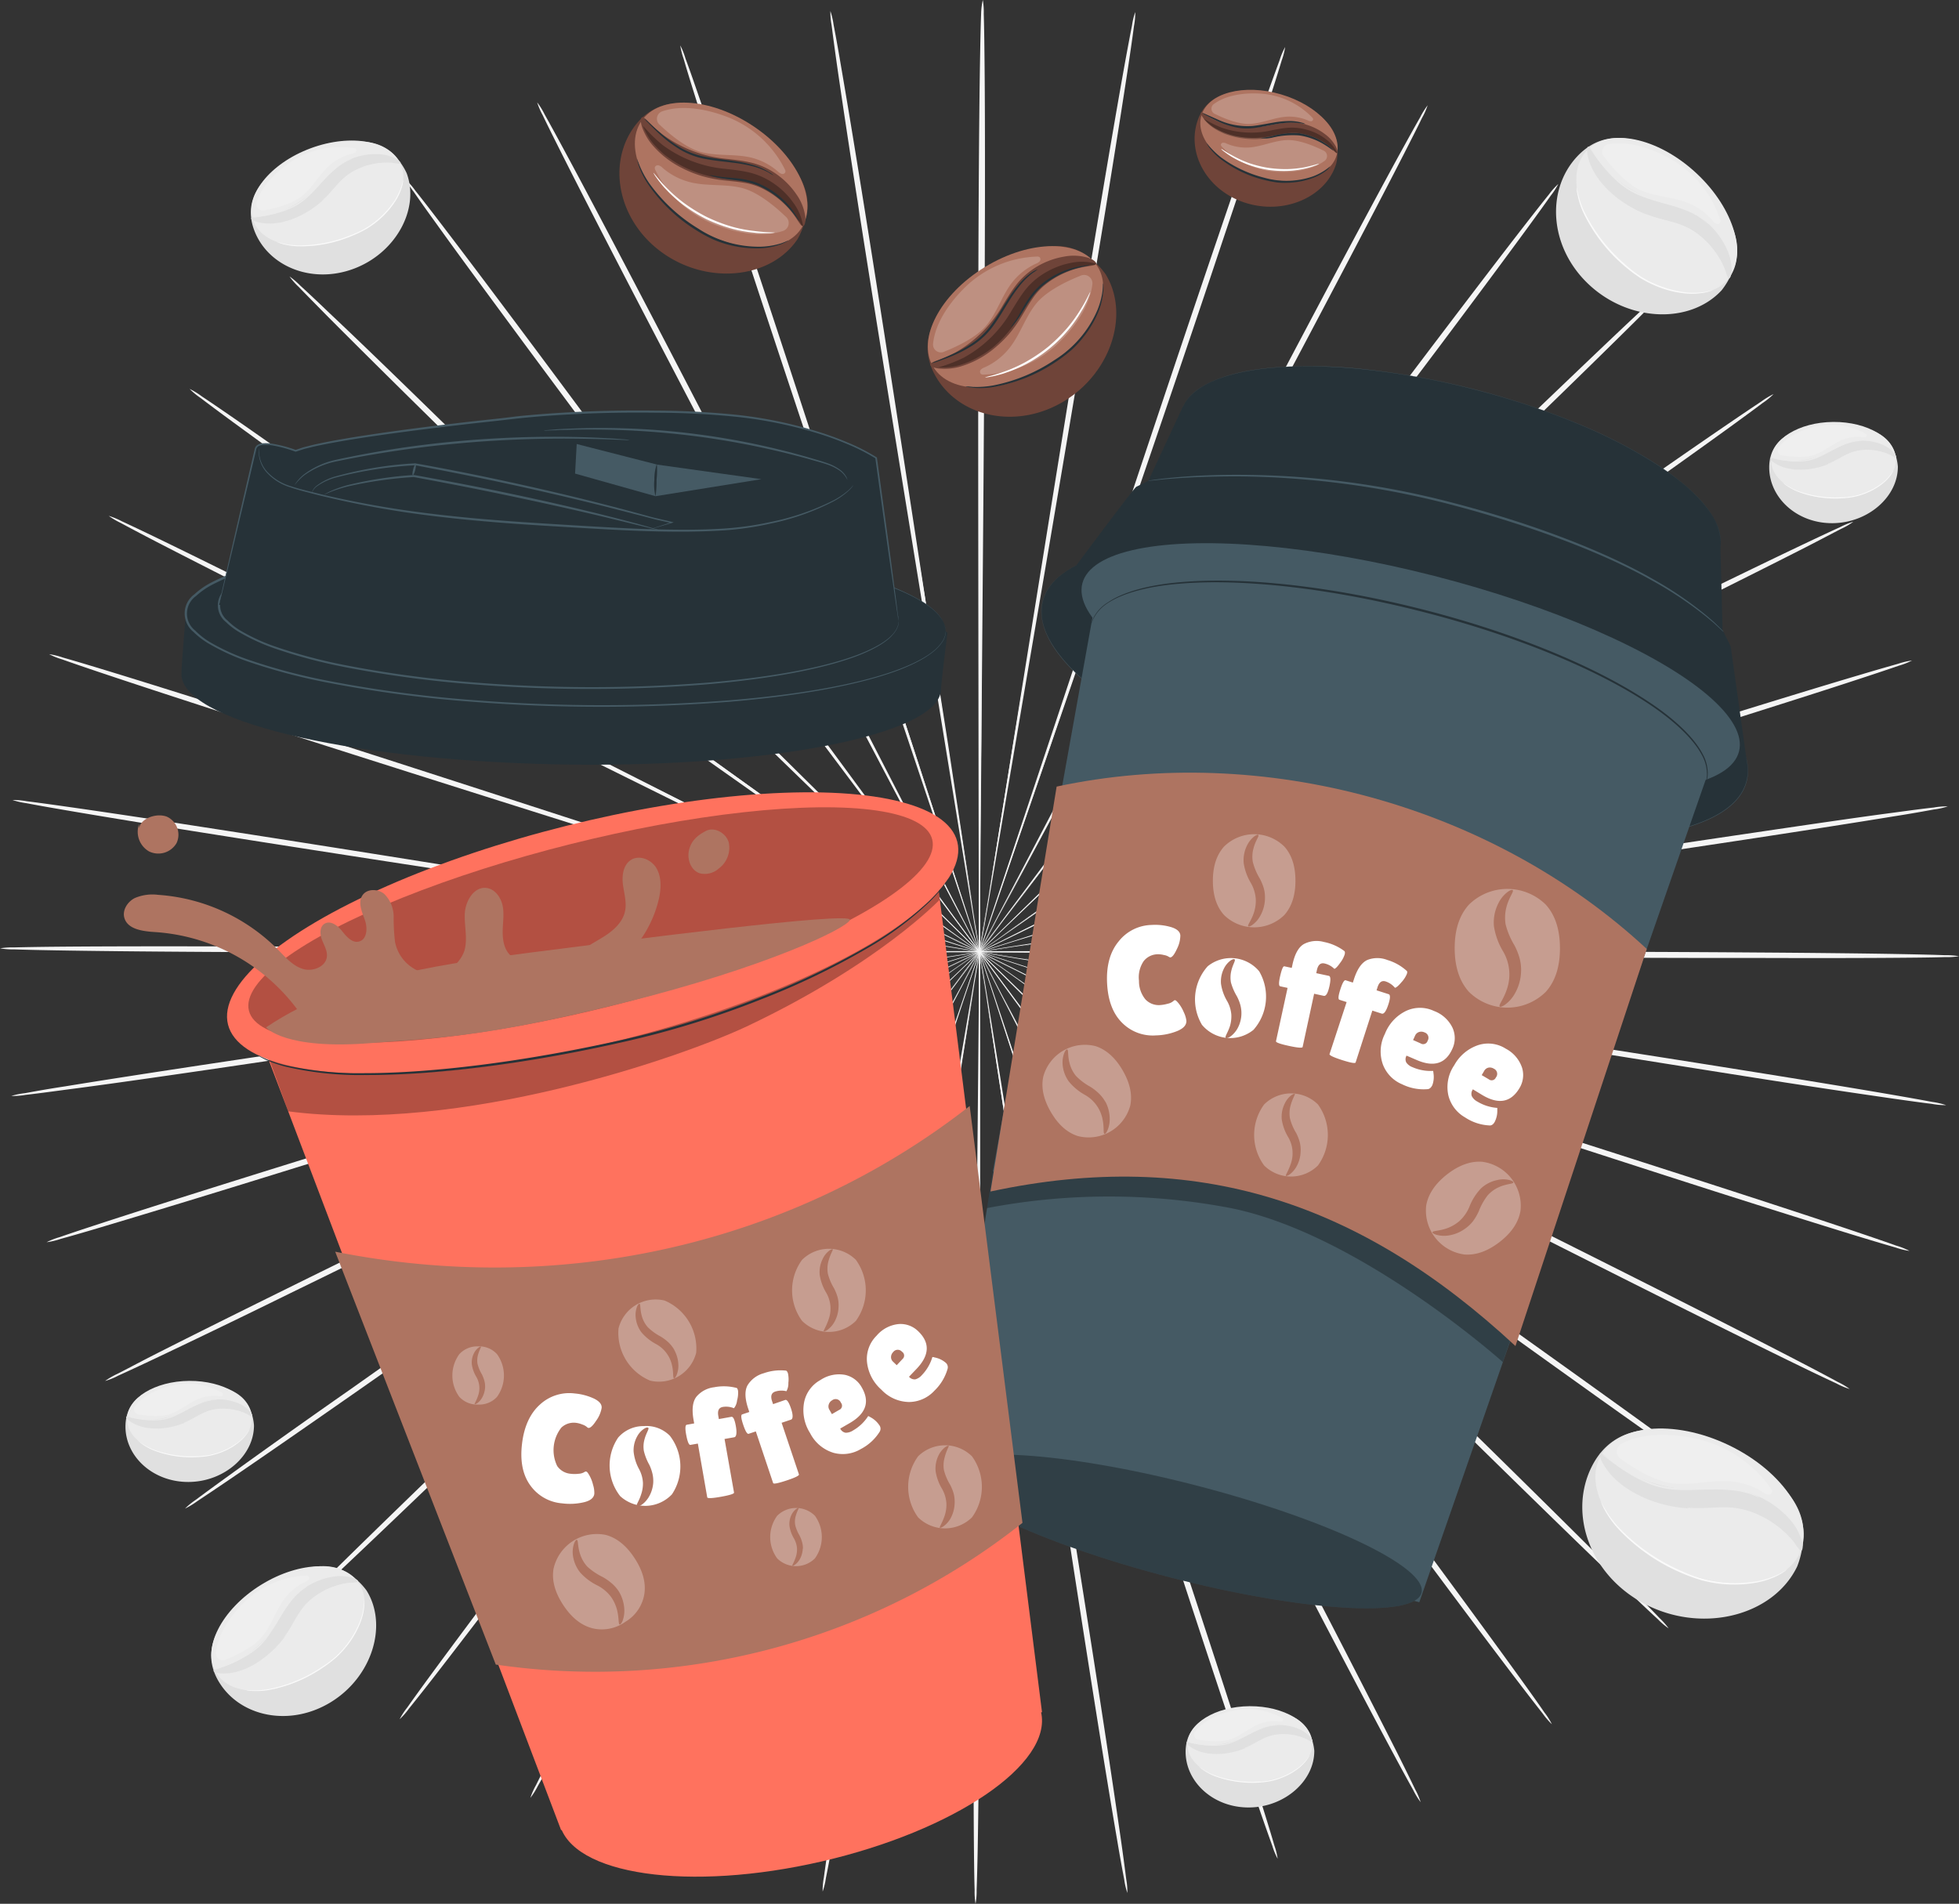 <svg xmlns="http://www.w3.org/2000/svg" viewBox="0 0 468.43 455.27"><rect x="0" y="0" width="468.43" height="455.27" fill="#333333" stroke="none"/><defs><style>.cls-1{fill:#f5f5f5;}.cls-2{fill:#e0e0e0;}.cls-3{fill:#ebebeb;}.cls-4{fill:#fafafa;}.cls-5{opacity:0.2;}.cls-6{fill:#fff;}.cls-7{fill:#6f4439;}.cls-8{fill:#ae7461;}.cls-9{opacity:0.3;}.cls-10{fill:#263238;}.cls-11{fill:#455a64;}.cls-12{fill:#ff725e;}</style></defs><g id="Layer_2" data-name="Layer 2"><g id="Background_Complete" data-name="Background Complete"><path class="cls-1" d="M301,228.31l-118.46-1.1L146.61,227l-9.77,0-2.53,0a5.73,5.73,0,0,0-.87,0,8.17,8.17,0,0,0,.87.05l2.53.06,9.76.12,35.9.19,118.46.07c46.24,0,88.1.06,118.41.28,15.16.1,27.42.24,35.9.4,4.24.08,7.53.16,9.76.25a18.07,18.07,0,0,1,3.4.25,18.72,18.72,0,0,1-3.4.21c-2.24.07-5.53.12-9.77.15-8.47.08-20.74.1-35.89.05C389.06,229.14,347.19,228.78,301,228.31Z"/><path class="cls-1" d="M300,238.46l-116.84-19-35.44-5.58-9.64-1.45-2.51-.35a5.08,5.08,0,0,0-.87-.08,6.85,6.85,0,0,0,.85.18l2.5.45,9.62,1.59,35.43,5.61,117,18c45.67,7,87,13.35,116.93,18.14,14.95,2.39,27.05,4.38,35.39,5.82,4.18.72,7.41,1.3,9.6,1.72a18.29,18.29,0,0,1,3.32.77,17.87,17.87,0,0,1-3.39-.3c-2.22-.27-5.48-.72-9.67-1.32-8.39-1.21-20.51-3-35.47-5.37C386.93,252.59,345.63,245.9,300,238.46Z"/><path class="cls-1" d="M297.49,248.34l-112.3-36.65L151.1,200.75l-9.29-2.9-2.42-.73a7.55,7.55,0,0,0-.84-.22,4,4,0,0,0,.8.32l2.4.82,9.24,3.05,34.08,11,112.64,35.64c44,13.87,83.78,26.5,112.53,35.81,14.38,4.65,26,8.47,34,11.17,4,1.35,7.11,2.42,9.2,3.17a17.63,17.63,0,0,1,3.16,1.26,17.55,17.55,0,0,1-3.31-.81c-2.14-.61-5.29-1.55-9.33-2.78-8.09-2.48-19.76-6.14-34.16-10.73C381,275.59,341.31,262.67,297.49,248.34Z"/><path class="cls-1" d="M293.38,257.69l-105-53.35-31.9-16-8.7-4.29-2.28-1.09a4.56,4.56,0,0,0-.79-.34,5.83,5.83,0,0,0,.74.43l2.24,1.18,8.63,4.42,31.88,16L293.7,257.09c41.18,20.43,78.44,39,105.33,52.58,13.45,6.79,24.3,12.34,31.78,16.23,3.73,1.94,6.62,3.47,8.57,4.54a18.06,18.06,0,0,1,2.91,1.72,16.56,16.56,0,0,1-3.13-1.31c-2-.93-5-2.34-8.77-4.18-7.58-3.68-18.51-9.08-32-15.82C371.45,297.37,334.33,278.55,293.38,257.69Z"/><path class="cls-1" d="M287.81,266.31l-95.1-68.65L163.78,177l-7.9-5.57L153.8,170a8.39,8.39,0,0,0-.72-.46,3.66,3.66,0,0,0,.66.54l2,1.5,7.81,5.68L192.48,198l95.74,67.8c37.39,26.44,71.21,50.43,95.58,67.94,12.19,8.75,22,15.88,28.78,20.85,3.38,2.49,6,4.44,7.74,5.79a17.21,17.21,0,0,1,2.6,2.15,18.72,18.72,0,0,1-2.89-1.77c-1.84-1.23-4.54-3.07-8-5.46-6.89-4.79-16.82-11.79-29.05-20.49C358.54,317.36,324.9,293.13,287.81,266.31Z"/><path class="cls-1" d="M280.92,274l-83-82.18L172.7,167l-6.92-6.69L164,158.59a4.62,4.62,0,0,0-.65-.56,6.19,6.19,0,0,0,.58.63c.41.43,1,1,1.75,1.79l6.81,6.79,25.25,24.81,83.72,81.45c32.7,31.76,62.27,60.57,83.54,81.55,10.64,10.49,19.21,19,25.09,25,2.94,3,5.21,5.28,6.72,6.88A18,18,0,0,1,399,389.4a16.74,16.74,0,0,1-2.57-2.18c-1.63-1.49-4-3.72-7-6.6-6.05-5.77-14.74-14.19-25.43-24.64C342.62,335.1,313.28,306.07,280.92,274Z"/><path class="cls-1" d="M272.9,280.5c-26.87-36.59-51.18-69.72-68.8-93.72l-21-28.31-5.76-7.65-1.53-2a6.24,6.24,0,0,0-.54-.66,4.17,4.17,0,0,0,.46.72l1.44,2,5.65,7.74,21,28.31,69.67,93.12c27.22,36.32,51.81,69.25,69.47,93.19,8.83,12,15.93,21.69,20.79,28.44,2.43,3.38,4.3,6,5.54,7.82a16.87,16.87,0,0,1,1.79,2.82,17.22,17.22,0,0,1-2.19-2.55c-1.36-1.71-3.34-4.27-5.87-7.58-5.05-6.61-12.29-16.24-21.17-28.17C324.06,350.21,299.72,317.11,272.9,280.5Z"/><path class="cls-1" d="M263.92,285.74l-52.86-103c-6.83-13.13-12.35-23.76-16.18-31.14l-4.47-8.44L189.23,141a6.77,6.77,0,0,0-.44-.73,4.73,4.73,0,0,0,.34.78l1.1,2.22,4.33,8.5,16.15,31.16,53.84,102.55c21,40,40,76.27,53.63,102.61,6.8,13.16,12.25,23.84,16,31.25,1.85,3.7,3.27,6.59,4.21,8.56a16.68,16.68,0,0,1,1.31,3.06,17.77,17.77,0,0,1-1.75-2.85c-1.07-1.9-2.62-4.73-4.58-8.38-3.93-7.3-9.52-17.91-16.38-31C303.24,362.37,284.53,326,263.92,285.74Z"/><path class="cls-1" d="M254.21,289.54,218.69,179.71c-4.62-14-8.35-25.35-10.94-33.23l-3.05-9c-.35-1-.62-1.78-.82-2.34a4.7,4.7,0,0,0-.31-.78,4.26,4.26,0,0,0,.21.81c.17.57.41,1.35.73,2.37l2.89,9.06c2.59,7.88,6.31,19.22,10.91,33.24l36.57,109.5c14.31,42.73,27.2,81.45,36.36,109.53,4.58,14,8.23,25.42,10.7,33.3,1.23,3.94,2.16,7,2.77,9.1a17.36,17.36,0,0,1,.8,3.22,16.3,16.3,0,0,1-1.27-3.07c-.75-2.05-1.82-5.07-3.17-9-2.69-7.81-6.5-19.14-11.15-33.16C280.64,371.23,268.05,332.42,254.21,289.54Z"/><path class="cls-1" d="M244,291.81c-6.76-44.47-12.88-84.72-17.31-113.9-2.29-14.54-4.14-26.31-5.42-34.48l-1.55-9.37c-.18-1.05-.33-1.85-.43-2.43a4.77,4.77,0,0,0-.18-.83,4.74,4.74,0,0,0,.08.84c.08.58.19,1.4.33,2.45.32,2.18.79,5.33,1.39,9.39,1.28,8.17,3.12,20,5.4,34.49,4.71,29.13,11.2,69.33,18.38,113.74s13.67,84.59,18.17,113.72c2.25,14.56,4,26.36,5.17,34.52.58,4.08,1,7.26,1.27,9.41a17,17,0,0,1,.27,3.31,17.22,17.22,0,0,1-.75-3.24c-.42-2.13-1-5.28-1.68-9.35-1.4-8.12-3.33-19.89-5.64-34.45C256.88,376.52,250.73,336.27,244,291.81Z"/><path class="cls-1" d="M233.56,292.5c.42-45,.79-85.64,1.07-115.13.06-14.71.11-26.62.15-34.88,0-4.1,0-7.29,0-9.49,0-1.06,0-1.88,0-2.47a4.22,4.22,0,0,0-.05-.84,7.91,7.91,0,0,0,0,.84c0,.59,0,1.41-.06,2.47,0,2.2-.07,5.39-.12,9.48,0,8.27-.1,20.18-.17,34.89V292.5c0,44.94,0,85.63-.21,115.09-.1,14.73-.24,26.65-.39,34.88-.08,4.12-.17,7.32-.25,9.49a16.51,16.51,0,0,1-.26,3.31,17.2,17.2,0,0,1-.22-3.31c-.07-2.17-.12-5.37-.16-9.49-.08-8.24-.11-20.16-.07-34.89C232.77,378.12,233.11,337.43,233.56,292.5Z"/><path class="cls-1" d="M223.12,291.61c7.6-44.34,14.48-84.48,19.47-113.56,2.41-14.53,4.37-26.28,5.72-34.45.65-4,1.14-7.2,1.49-9.37.15-1,.27-1.86.36-2.45a4.73,4.73,0,0,0,.08-.83,4.56,4.56,0,0,0-.19.82q-.17.85-.45,2.43L248,143.55c-1.36,8.16-3.33,19.92-5.75,34.44-4.71,29.13-11.21,69.32-18.4,113.73s-13.68,84.59-18.59,113.66c-2.46,14.53-4.5,26.28-6,34.4-.74,4.05-1.34,7.2-1.77,9.33a17.34,17.34,0,0,1-.78,3.23A16,16,0,0,1,197,449c.28-2.15.74-5.32,1.36-9.39,1.23-8.15,3.11-19.93,5.5-34.48C208.64,376.07,215.49,335.93,223.12,291.61Z"/><path class="cls-1" d="M213,289.14,250.59,180c4.73-14,8.57-25.29,11.23-33.14,1.29-3.9,2.29-6.94,3-9,.32-1,.57-1.8.74-2.36a3.77,3.77,0,0,0,.22-.82,5.72,5.72,0,0,0-.32.79l-.84,2.32-3.13,9c-2.67,7.85-6.52,19.16-11.26,33.13-9.38,28-22.31,66.74-36.6,109.5s-27.21,81.44-36.77,109.39c-4.78,14-8.7,25.27-11.47,33.06-1.39,3.89-2.49,6.91-3.26,8.94a16.46,16.46,0,0,1-1.3,3.07,17.18,17.18,0,0,1,.83-3.22c.63-2.08,1.59-5.14,2.86-9.07,2.54-7.86,6.3-19.21,11-33.2C185,370.33,198.23,331.74,213,289.14Z"/><path class="cls-1" d="M203.33,285.15l54.83-102c6.94-13.08,12.55-23.66,16.46-31,1.9-3.65,3.38-6.5,4.41-8.46.48-.95.85-1.69,1.12-2.21s.36-.77.35-.77a4.08,4.08,0,0,0-.45.72c-.28.51-.68,1.23-1.21,2.17l-4.54,8.39-16.48,31L203.94,285.46c-21,40-40.06,76.26-54,102.41-7,13.07-12.68,23.62-16.68,30.89-2,3.63-3.57,6.44-4.66,8.34a16.51,16.51,0,0,1-1.78,2.83,17.19,17.19,0,0,1,1.35-3.05c1-2,2.4-4.83,4.29-8.52,3.79-7.37,9.34-18,16.27-31.1C162.54,361.05,181.89,325,203.33,285.15Z"/><path class="cls-1" d="M194.46,279.74C222,243.63,247,211,265,187.27c9-11.86,16.21-21.45,21.24-28.12l5.72-7.69,1.46-2a4.18,4.18,0,0,0,.47-.71,6.22,6.22,0,0,0-.55.64l-1.54,2L286,159l-21.27,28.1L195,280.15c-27.18,36.35-51.84,69.23-69.84,92.93-9,11.85-16.33,21.41-21.44,28-2.56,3.29-4.57,5.82-5.95,7.53a16.94,16.94,0,0,1-2.21,2.52,17,17,0,0,1,1.82-2.8c1.26-1.79,3.15-4.41,5.61-7.77,4.92-6.7,12.12-16.36,21.07-28.25C142,348.52,166.88,315.81,194.46,279.74Z"/><path class="cls-1" d="M186.56,273.06l84.52-80.68,25.48-24.57,6.88-6.73,1.77-1.77a6.19,6.19,0,0,0,.58-.63,4.62,4.62,0,0,0-.65.56l-1.84,1.7-7,6.63-25.5,24.55-83.75,81.42c-32.67,31.8-62.29,60.56-83.87,81.25-10.78,10.34-19.55,18.68-25.66,24.39-3,2.86-5.43,5.07-7.07,6.54a16.94,16.94,0,0,1-2.59,2.16,17,17,0,0,1,2.25-2.49c1.53-1.58,3.82-3.88,6.78-6.82,5.94-5.89,14.59-14.34,25.33-24.73C123.71,333.06,153.56,304.52,186.56,273.06Z"/><path class="cls-1" d="M179.84,265.26l96.39-66.92,29.11-20.42,7.87-5.6,2-1.49a3.36,3.36,0,0,0,.67-.53,7.17,7.17,0,0,0-.73.45l-2.08,1.4-8,5.49L276,198l-95.76,67.77C142.89,292.29,109,316.22,84.4,333.39c-12.31,8.59-22.3,15.5-29.25,20.23-3.47,2.36-6.18,4.17-8,5.38a18.6,18.6,0,0,1-2.9,1.75,17.68,17.68,0,0,1,2.62-2.13c1.77-1.33,4.39-3.25,7.8-5.71,6.8-4.92,16.7-12,29-20.59C108.15,315,142.2,291.35,179.84,265.26Z"/><path class="cls-1" d="M174.45,256.54l106-51.44,32-15.75,8.68-4.34,2.24-1.16a7.18,7.18,0,0,0,.75-.42,4.12,4.12,0,0,0-.8.33L321,184.83,312.3,189l-32.05,15.72L174.76,257.15c-41.15,20.48-78.45,39-105.53,52.19C55.69,316,44.7,321.26,37.08,324.87c-3.81,1.8-6.78,3.18-8.8,4.09a16.58,16.58,0,0,1-3.15,1.28,18.63,18.63,0,0,1,2.93-1.7c2-1,4.86-2.55,8.61-4.46,7.52-3.82,18.43-9.26,31.94-15.93C95.63,294.8,133.07,276.59,174.45,256.54Z"/><path class="cls-1" d="M170.53,247.11l113-34.6,34.19-10.65,9.27-3,2.4-.79a5,5,0,0,0,.81-.31,4.35,4.35,0,0,0-.84.21l-2.43.7-9.32,2.82L283.4,212.15,170.74,247.76C126.79,261.69,87,274.24,58.07,283.16c-14.44,4.46-26.15,8-34.26,10.42-4,1.2-7.21,2.11-9.35,2.7a17.9,17.9,0,0,1-3.32.78,17.43,17.43,0,0,1,3.17-1.23c2.1-.74,5.21-1.78,9.23-3.09,8-2.62,19.69-6.34,34.11-10.86C86.5,272.84,126.42,260.58,170.53,247.11Z"/><path class="cls-1" d="M168.19,237.19,285.37,220.3,320.85,215l9.64-1.51,2.5-.42a4.48,4.48,0,0,0,.84-.18,5.08,5.08,0,0,0-.86.08l-2.51.32-9.66,1.36-35.49,5.27-117,17.93c-45.66,7-87,13.34-117,17.73-15,2.2-27.12,3.92-35.52,5-4.2.57-7.47,1-9.68,1.24a17.32,17.32,0,0,1-3.4.26A18.08,18.08,0,0,1,6,261.41c2.2-.4,5.44-1,9.62-1.63,8.36-1.37,20.47-3.25,35.45-5.51C81,249.75,122.45,243.75,168.19,237.19Z"/><path class="cls-1" d="M167.47,227l118.46,1,35.9.13,9.76,0,2.54,0A5.65,5.65,0,0,0,335,228a4.35,4.35,0,0,0-.86,0l-2.54-.06-9.76-.11-35.9-.14-118.46.07c-46.23.06-88.1.05-118.41-.13-15.16-.09-27.42-.22-35.9-.37-4.24-.07-7.53-.15-9.76-.23a18.07,18.07,0,0,1-3.4-.25,19.15,19.15,0,0,1,3.4-.22c2.24-.06,5.53-.12,9.77-.16,8.47-.08,20.74-.12,35.89-.09C79.37,226.32,121.24,226.63,167.47,227Z"/><path class="cls-1" d="M168.38,216.89l116.86,18.85,35.45,5.54,9.64,1.44,2.52.34a6.07,6.07,0,0,0,.86.09,5.23,5.23,0,0,0-.85-.19l-2.49-.44-9.63-1.58-35.44-5.57-117-17.81c-45.68-6.91-87-13.24-117-18-15-2.37-27.06-4.35-35.41-5.78-4.17-.71-7.41-1.29-9.6-1.71A18.5,18.5,0,0,1,3,191.31a18,18,0,0,1,3.4.3c2.21.27,5.47.71,9.67,1.31,8.39,1.19,20.51,3,35.47,5.33C81.47,202.87,122.78,209.5,168.38,216.89Z"/><path class="cls-1" d="M170.91,207l112.35,36.5,34.1,10.9,9.3,2.9,2.43.72a4.39,4.39,0,0,0,.83.21,5.93,5.93,0,0,0-.8-.31l-2.4-.82-9.24-3-34.1-10.92L170.69,207.66c-44-13.82-83.81-26.4-112.58-35.67-14.38-4.64-26-8.44-34-11.13-4-1.34-7.11-2.41-9.2-3.16a17.63,17.63,0,0,1-3.16-1.26,17.55,17.55,0,0,1,3.31.81c2.14.6,5.29,1.54,9.34,2.77,8.09,2.46,19.76,6.11,34.17,10.69C87.36,179.86,127.08,192.73,170.91,207Z"/><path class="cls-1" d="M175,197.65l105,53.22,31.92,16,8.71,4.28,2.28,1.09a5.89,5.89,0,0,0,.79.34,4.49,4.49,0,0,0-.75-.43L320.77,271l-8.64-4.41-31.9-16L174.69,198.25C133.49,177.87,96.2,159.36,69.3,145.8,55.84,139,45,133.49,37.5,129.61c-3.74-1.94-6.64-3.47-8.58-4.53A18.56,18.56,0,0,1,26,123.36a18.71,18.71,0,0,1,3.14,1.3c2,.93,5,2.34,8.77,4.17,7.59,3.68,18.53,9.07,32,15.79C96.89,158.06,134,176.84,175,197.65Z"/><path class="cls-1" d="M180.57,189l95.19,68.53,28.95,20.63,7.92,5.56,2.07,1.42a4.7,4.7,0,0,0,.73.45,6.45,6.45,0,0,0-.66-.54l-2-1.49-7.83-5.67L276,257.26l-95.83-67.69c-37.42-26.39-71.27-50.34-95.67-67.82-12.2-8.73-22-15.85-28.8-20.82-3.38-2.48-6-4.43-7.75-5.77A17.21,17.21,0,0,1,45.34,93a17.73,17.73,0,0,1,2.89,1.77c1.84,1.22,4.54,3.06,8,5.45C63.13,105,73.06,112,85.3,120.68,109.78,138.06,143.44,162.25,180.57,189Z"/><path class="cls-1" d="M187.45,181.35l83.06,82.08,25.3,24.76,6.93,6.68,1.82,1.72a4.62,4.62,0,0,0,.65.56,4.94,4.94,0,0,0-.58-.63c-.41-.43-1-1-1.75-1.79L296.06,288l-25.28-24.77c-21.47-20.84-51.09-49.59-83.83-81.35s-62.34-60.5-83.65-81.46c-10.65-10.47-19.23-19-25.12-24.92-2.94-3-5.21-5.28-6.73-6.87a16.46,16.46,0,0,1-2.22-2.52,18.88,18.88,0,0,1,2.57,2.19c1.62,1.48,4,3.71,7,6.59C84.88,80.6,93.57,89,104.27,99.44,125.67,120.3,155.05,149.29,187.45,181.35Z"/><path class="cls-1" d="M195.46,174.81l68.92,93.64c8.87,11.93,16,21.58,21,28.28l5.77,7.65,1.53,2a4.75,4.75,0,0,0,.55.65,5.2,5.2,0,0,0-.47-.71l-1.44-2-5.65-7.73-21-28.29-69.79-93C167.63,138.92,143,106,125.3,82.1c-8.85-12-16-21.67-20.82-28.42-2.44-3.37-4.31-6-5.55-7.81a17.37,17.37,0,0,1-1.8-2.81,16.7,16.7,0,0,1,2.19,2.54c1.37,1.71,3.35,4.27,5.88,7.57,5.06,6.61,12.31,16.23,21.21,28.15C144.21,105.16,168.6,138.24,195.46,174.81Z"/><path class="cls-1" d="M204.43,169.56c20.7,40.21,39.43,76.59,53,103l16.22,31.12c1.94,3.64,3.44,6.48,4.48,8.43l1.19,2.18a4.19,4.19,0,0,0,.44.73,5.85,5.85,0,0,0-.34-.77c-.27-.53-.63-1.27-1.11-2.23-1-2-2.46-4.83-4.34-8.49-3.83-7.38-9.36-18-16.19-31.14-13.83-26.25-32.9-62.47-54-102.49S163.67,93.65,150,67.33c-6.81-13.15-12.28-23.82-16-31.23-1.86-3.7-3.29-6.58-4.23-8.55a17.34,17.34,0,0,1-1.32-3.06,16.53,16.53,0,0,1,1.76,2.84c1.07,1.9,2.62,4.73,4.59,8.38,3.94,7.29,9.55,17.89,16.42,31C165,93,183.78,129.36,204.43,169.56Z"/><path class="cls-1" d="M214.14,165.75c13.93,42.87,26.53,81.67,35.67,109.79l11,33.21c1.32,3.89,2.35,6.92,3,9l.83,2.34a6.2,6.2,0,0,0,.31.78,4.43,4.43,0,0,0-.21-.82c-.17-.56-.41-1.34-.73-2.36-.67-2.1-1.65-5.14-2.91-9.05-2.59-7.88-6.33-19.22-10.95-33.23-9.4-28-22.37-66.72-36.71-109.46S186.17,84.55,177,56.48c-4.6-14-8.27-25.41-10.74-33.29-1.24-3.94-2.18-7-2.78-9.1a16.63,16.63,0,0,1-.81-3.22A17.08,17.08,0,0,1,163.91,14c.76,2,1.83,5.07,3.18,9,2.71,7.81,6.53,19.13,11.19,33.15C187.61,84.1,200.25,122.89,214.14,165.75Z"/><path class="cls-1" d="M224.34,163.47c6.82,44.46,13,84.7,17.46,113.87,2.3,14.54,4.17,26.31,5.46,34.48.68,4.05,1.2,7.2,1.56,9.37.19,1.05.33,1.85.43,2.43a4.56,4.56,0,0,0,.19.82,4.87,4.87,0,0,0-.08-.84c-.08-.58-.19-1.39-.34-2.44-.32-2.18-.8-5.33-1.4-9.39-1.29-8.17-3.15-19.94-5.44-34.48-4.75-29.13-11.3-69.31-18.53-113.72S209.87,79,205.33,49.87c-2.27-14.56-4.05-26.35-5.22-34.51-.58-4.08-1-7.26-1.27-9.41a16.69,16.69,0,0,1-.28-3.31,17.6,17.6,0,0,1,.76,3.24c.41,2.13,1,5.28,1.68,9.34,1.41,8.13,3.36,19.9,5.69,34.45C211.36,78.78,217.56,119,224.34,163.47Z"/><path class="cls-1" d="M234.79,162.77c-.36,44.95-.69,85.63-.92,115.12-.05,14.71-.08,26.62-.11,34.89,0,4.1,0,7.29,0,9.49,0,1.06,0,1.88,0,2.46a5.58,5.58,0,0,0,0,.85,4.6,4.6,0,0,0,.06-.84c0-.59,0-1.41.05-2.47,0-2.2.06-5.39.11-9.49,0-8.27.07-20.18.12-34.89,0-29.49-.08-70.17-.14-115.13s-.11-85.62.06-115.08c.08-14.73.2-26.65.35-34.89.07-4.12.15-7.31.23-9.48A17.15,17.15,0,0,1,235,0a16.44,16.44,0,0,1,.23,3.31c.07,2.17.13,5.37.17,9.49.1,8.23.14,20.16.12,34.88C235.47,77.14,235.18,117.83,234.79,162.77Z"/><path class="cls-1" d="M245.23,163.64c-7.55,44.36-14.37,84.5-19.32,113.59-2.4,14.53-4.34,26.29-5.68,34.45-.64,4.05-1.13,7.2-1.47,9.38-.16,1.05-.27,1.86-.36,2.44a4.8,4.8,0,0,0-.08.84,5.28,5.28,0,0,0,.19-.82c.11-.58.25-1.38.45-2.43.38-2.17.92-5.31,1.62-9.35,1.35-8.17,3.3-19.93,5.71-34.45C231,248.15,237.41,208,244.54,163.53S258.11,78.93,263,49.86c2.43-14.54,4.46-26.3,5.92-34.41.74-4.06,1.33-7.21,1.76-9.34a16.38,16.38,0,0,1,.78-3.23,17,17,0,0,1-.3,3.31c-.28,2.15-.73,5.32-1.34,9.39-1.23,8.16-3.09,19.94-5.46,34.49C259.6,79.16,252.8,119.31,245.23,163.64Z"/><path class="cls-1" d="M255.4,166.1,217.91,275.31l-11.19,33.15c-1.29,3.9-2.28,6.94-3,9l-.75,2.36a7,7,0,0,0-.22.81,4.1,4.1,0,0,0,.32-.78l.84-2.33c.73-2.08,1.78-5.11,3.12-9l11.22-33.14c9.34-28.06,22.22-66.77,36.45-109.55s27.1-81.47,36.63-109.43c4.76-14,8.66-25.29,11.42-33.08,1.39-3.89,2.48-6.91,3.25-9a16.43,16.43,0,0,1,1.3-3.07,17,17,0,0,1-.83,3.22c-.63,2.09-1.58,5.15-2.85,9.08-2.53,7.86-6.28,19.21-11,33.22C283.28,84.87,270.06,123.48,255.4,166.1Z"/><path class="cls-1" d="M265,170.08,210.33,272.2l-16.41,31-4.4,8.46c-.49,1-.86,1.69-1.12,2.22a4.2,4.2,0,0,0-.35.77,4.3,4.3,0,0,0,.44-.72l1.21-2.18,4.53-8.4,16.44-31,53.74-102.6c20.95-40.06,40-76.31,53.9-102.47,7-13.09,12.65-23.65,16.64-30.92,2-3.63,3.56-6.45,4.65-8.34a18.37,18.37,0,0,1,1.77-2.84A16.54,16.54,0,0,1,340,28.25c-.95,2-2.4,4.84-4.28,8.53-3.78,7.38-9.32,18-16.23,31.12C305.71,94.12,286.41,130.23,265,170.08Z"/><path class="cls-1" d="M273.91,175.47,203.46,268l-21.21,28.15c-2.47,3.32-4.39,5.91-5.71,7.7l-1.46,2a6.86,6.86,0,0,0-.47.71,5.42,5.42,0,0,0,.56-.64l1.53-2c1.36-1.76,3.32-4.32,5.83-7.6,5-6.67,12.28-16.28,21.23-28.14l69.58-93.18c27.13-36.38,51.75-69.3,69.72-93,9-11.86,16.3-21.43,21.41-28,2.55-3.28,4.55-5.82,5.93-7.53A16.78,16.78,0,0,1,372.61,44a16.73,16.73,0,0,1-1.82,2.81c-1.25,1.79-3.14,4.41-5.6,7.77-4.91,6.72-12.09,16.38-21,28.28C326.3,106.64,301.43,139.37,273.91,175.47Z"/><path class="cls-1" d="M281.81,182.15,197.4,262.93,172,287.53l-6.87,6.74L163.31,296a7.91,7.91,0,0,0-.58.63,3.45,3.45,0,0,0,.65-.55l1.84-1.71,7-6.63,25.47-24.59,83.64-81.52c32.63-31.84,62.21-60.63,83.76-81.35C375.84,90,384.6,81.61,390.7,75.89c3.05-2.86,5.43-5.07,7.07-6.55a17.46,17.46,0,0,1,2.58-2.16,16.85,16.85,0,0,1-2.24,2.5c-1.53,1.58-3.82,3.88-6.78,6.83-5.93,5.89-14.57,14.35-25.3,24.75C344.58,122.07,314.77,150.65,281.81,182.15Z"/><path class="cls-1" d="M288.54,189.94c-37.6,26.18-71.64,49.86-96.3,67l-29.09,20.45-7.86,5.62-2,1.48a4.78,4.78,0,0,0-.67.54,6,6,0,0,0,.73-.45l2.09-1.41,8-5.5,29.1-20.43,95.67-67.89c37.32-26.53,71.16-50.49,95.76-67.7,12.3-8.61,22.28-15.53,29.22-20.26,3.47-2.37,6.18-4.19,8-5.4a19.18,19.18,0,0,1,2.9-1.75,17.15,17.15,0,0,1-2.61,2.13c-1.77,1.34-4.39,3.26-7.79,5.73-6.8,4.92-16.69,12-28.95,20.62C360.17,140.08,326.15,163.8,288.54,189.94Z"/><path class="cls-1" d="M294,198.65,188,250.23,156,266l-8.67,4.36-2.24,1.16a7.18,7.18,0,0,0-.75.42,5.18,5.18,0,0,0,.8-.33l2.29-1.07,8.74-4.23,32-15.76L293.63,198C334.76,177.51,372,159,399.1,145.72c13.53-6.63,24.51-11.95,32.12-15.56,3.81-1.81,6.78-3.2,8.8-4.11a18.2,18.2,0,0,1,3.15-1.29,17.17,17.17,0,0,1-2.93,1.71c-1.95,1-4.86,2.55-8.61,4.47-7.51,3.83-18.41,9.29-31.91,16C372.71,160.29,335.3,178.55,294,198.65Z"/><path class="cls-1" d="M297.88,208.08,184.94,242.82l-34.17,10.69-9.27,3-2.4.8a5.58,5.58,0,0,0-.81.31,7.86,7.86,0,0,0,.84-.21l2.43-.71,9.32-2.83,34.18-10.67,112.6-35.75c43.94-14,83.75-26.59,112.62-35.54,14.44-4.48,26.14-8.06,34.25-10.46,4.05-1.21,7.21-2.12,9.36-2.72a17.54,17.54,0,0,1,3.31-.78,17.85,17.85,0,0,1-3.16,1.24c-2.11.73-5.22,1.78-9.23,3.09-8,2.64-19.69,6.36-34.1,10.9C381.87,182.24,342,194.55,297.88,208.08Z"/><path class="cls-1" d="M300.23,218,183.07,235l-35.47,5.34L138,241.89l-2.5.42a4.48,4.48,0,0,0-.84.18,5.08,5.08,0,0,0,.86-.08l2.51-.32,9.66-1.38,35.48-5.31,117-18.08c45.66-7.09,87-13.45,117-17.87,15-2.22,27.11-4,35.51-5.1,4.2-.57,7.46-1,9.68-1.24a18.76,18.76,0,0,1,3.4-.28,16.74,16.74,0,0,1-3.33.74c-2.19.41-5.43,1-9.61,1.65-8.36,1.37-20.47,3.27-35.44,5.55C387.36,205.32,346,211.38,300.23,218Z"/><path class="cls-2" d="M429.75,374.57c-5.52,11.53-21.8,16-35.45,9.5s-19.39-21.43-13.86-33,18.42-11.17,32.07-4.62c11.38,5.45,19.59,12.35,18.65,21.6A21.11,21.11,0,0,1,429.75,374.57Z"/><ellipse class="cls-3" cx="406.4" cy="360.14" rx="16.12" ry="26.51" transform="translate(-94.03 570.92) rotate(-64.39)"/><path class="cls-2" d="M430.75,370.78c-.67.19-1.79-2.79-5.64-5.66a23,23,0,0,0-7.32-3.76,17.18,17.18,0,0,0-4.67-.72c-1.7-.06-3.55,0-5.55.11-1,0-2,0-3,0a29.71,29.71,0,0,1-3-.25,33.26,33.26,0,0,1-5.54-1.24,28.23,28.23,0,0,1-4.75-2c-.73-.36-1.38-.79-2-1.17s-1.22-.82-1.75-1.27a16.22,16.22,0,0,1-4.27-4.88,6.12,6.12,0,0,1-.66-1.65c-.09-.41-.06-.65.07-.73.61-.37,2.45,2.24,6.68,4.58a34.14,34.14,0,0,0,18.17,4c1.93-.06,3.92-.14,5.91,0a19.76,19.76,0,0,1,5.8,1.2,22,22,0,0,1,8.15,5.36,14.26,14.26,0,0,1,3.43,5.58c.1.38.18.72.24,1s0,.56,0,.77C431,370.5,430.9,370.73,430.75,370.78Z"/><path class="cls-3" d="M420.68,358.13a14.8,14.8,0,0,1-1.45-.59,20.11,20.11,0,0,0-4.12-1.05,39.49,39.49,0,0,0-6.32-.28c-2.38,0-5,.2-7.8.06a20.82,20.82,0,0,1-7.59-1.83,35.92,35.92,0,0,1-5.57-3.13c-1.5-1-2.67-1.9-3.48-2.51l-.91-.72c-.21-.17-.31-.27-.3-.28a1.75,1.75,0,0,1,.35.21l1,.65c.84.58,2,1.42,3.55,2.4a38.82,38.82,0,0,0,5.55,3,20.56,20.56,0,0,0,7.47,1.76c2.74.14,5.37,0,7.77,0a37.16,37.16,0,0,1,6.37.37,18.78,18.78,0,0,1,4.14,1.19c.46.21.8.41,1,.54A1.25,1.25,0,0,1,420.68,358.13Z"/><path class="cls-3" d="M429.48,369.56a7.41,7.41,0,0,1-.8-.81c-.5-.53-1.24-1.28-2.22-2.14a24.36,24.36,0,0,0-8.77-4.93c-3.8-1.16-7.48-.71-10.08-.72a23.33,23.33,0,0,1-3.11-.14,8.17,8.17,0,0,1-.83-.14,1.09,1.09,0,0,1-.29-.08,7,7,0,0,1,1.14,0,25.87,25.87,0,0,0,3.08,0c1.31,0,2.86-.16,4.6-.15a19.21,19.21,0,0,1,5.61.77,23.26,23.26,0,0,1,8.85,5.12,22.57,22.57,0,0,1,2.15,2.25A5.2,5.2,0,0,1,429.48,369.56Z"/><path class="cls-4" d="M427.29,375.31s-.13.13-.41.35a12.48,12.48,0,0,1-1.29.83,18.94,18.94,0,0,1-5.3,1.91,30.19,30.19,0,0,1-13.21-.45,40.64,40.64,0,0,1-5-1.8,44.65,44.65,0,0,1-15.15-10.58,22.85,22.85,0,0,1-3.27-4.58,11.6,11.6,0,0,1-.65-1.39,2,2,0,0,1-.18-.5s.32.66,1,1.81a24.67,24.67,0,0,0,3.34,4.46,46.17,46.17,0,0,0,15.1,10.39,30.42,30.42,0,0,0,18,2.35,20.43,20.43,0,0,0,5.28-1.77C426.68,375.74,427.26,375.28,427.29,375.31Z"/><g class="cls-5"><path class="cls-6" d="M423.78,356.76a1.2,1.2,0,0,0-.3-.77,29.7,29.7,0,0,0-17.64-11.88c-5.9-1.34-12.73-1.6-17.87,1-1.75.87-1.8,2.8-.2,3.93,3.21,2.29,8.18,5.26,12.31,5.71,4.6.51,9.25-.93,13.86-.49a17.67,17.67,0,0,1,7.77,2.66,2.73,2.73,0,0,0,1.13.5A.84.84,0,0,0,423.78,356.76Z"/></g><path class="cls-2" d="M87.65,380.35c5.13,8.25,1.37,20.53-8.4,26.61s-21.66,3.67-26.79-4.58S52.82,386,62.6,379.93c8.14-5.07,15.92-7.51,21.46-3.13A16.08,16.08,0,0,1,87.65,380.35Z"/><ellipse class="cls-3" cx="68.86" cy="389.42" rx="20.16" ry="12.26" transform="translate(-195.25 95.08) rotate(-31.87)"/><path class="cls-2" d="M85.62,378.16c-.15.51-2.51,0-5.93,1.3a17.56,17.56,0,0,0-5.4,3.16,13,13,0,0,0-2.37,2.7c-.73,1.07-1.42,2.3-2.2,3.6-.39.65-.79,1.31-1.23,1.95a21.7,21.7,0,0,1-1.4,1.84,24.36,24.36,0,0,1-3.06,3A21,21,0,0,1,60.82,398c-.52.32-1.07.57-1.58.82s-1,.45-1.53.61a12.36,12.36,0,0,1-4.87.74,4.61,4.61,0,0,1-1.33-.25c-.29-.11-.44-.23-.44-.35,0-.54,2.44-.65,5.67-2.4a26,26,0,0,0,10-10c.75-1.26,1.51-2.57,2.41-3.79a14.84,14.84,0,0,1,3.14-3.23,16.61,16.61,0,0,1,6.76-3,10.74,10.74,0,0,1,5,.08c.29.09.54.18.75.26a5.45,5.45,0,0,1,.51.29C85.54,377.9,85.65,378.05,85.62,378.16Z"/><path class="cls-3" d="M73.4,379.45a11.37,11.37,0,0,1-1,.68,15.42,15.42,0,0,0-2.36,2.22,30.67,30.67,0,0,0-2.76,3.93c-1,1.55-1.92,3.3-3.15,5a17,17,0,0,1-2,2.34,16.55,16.55,0,0,1-2.25,1.78,27.28,27.28,0,0,1-4.28,2.29c-1.27.55-2.31.94-3,1.2l-.83.3-.3.08s.09-.06.27-.15l.82-.35c.7-.3,1.74-.72,3-1.29a29.16,29.16,0,0,0,4.21-2.33,17.67,17.67,0,0,0,2.2-1.76,17.07,17.07,0,0,0,2-2.3c1.21-1.7,2.19-3.45,3.16-5a27.31,27.31,0,0,1,2.84-3.93A14,14,0,0,1,72.35,380c.33-.21.6-.35.77-.45A1,1,0,0,1,73.4,379.45Z"/><path class="cls-3" d="M84.32,378.48a6.91,6.91,0,0,1-.84.18,22.17,22.17,0,0,0-2.28.55,18.61,18.61,0,0,0-6.75,3.61c-2.29,2-3.51,4.5-4.58,6.16a16.7,16.7,0,0,1-1.36,1.94,4.5,4.5,0,0,1-.43.47c-.1.11-.16.16-.17.15a7.13,7.13,0,0,1,.5-.7,19.9,19.9,0,0,0,1.26-2c.5-.85,1.07-1.9,1.78-3a14.5,14.5,0,0,1,2.79-3.28,17.53,17.53,0,0,1,6.9-3.58,16.88,16.88,0,0,1,2.32-.46A4,4,0,0,1,84.32,378.48Z"/><path class="cls-4" d="M87.12,382.23a3.37,3.37,0,0,1,0,.41,8.76,8.76,0,0,1,0,1.16,14.82,14.82,0,0,1-.93,4.18,21.46,21.46,0,0,1-3.15,5.51,23.33,23.33,0,0,1-2.54,2.78,32.18,32.18,0,0,1-3.2,2.46,34,34,0,0,1-13,5.4,17.69,17.69,0,0,1-4.27.22A8.58,8.58,0,0,1,59,404.2l-.4-.09s.56.06,1.56.11a18.94,18.94,0,0,0,4.23-.32,34.84,34.84,0,0,0,12.83-5.44A23,23,0,0,0,86,387.9a15.5,15.5,0,0,0,1-4.11C87.14,382.79,87.08,382.23,87.12,382.23Z"/><g class="cls-5"><path class="cls-6" d="M73.78,376.9a.88.88,0,0,0-.6-.12,22.57,22.57,0,0,0-14.83,6.45c-3.28,3.24-6.23,7.51-6.69,11.85a1.65,1.65,0,0,0,2.44,1.74c2.78-1.13,6.71-3.1,8.69-5.56C65,388.51,66,385,68.13,382.17A13.35,13.35,0,0,1,73,378.28a2.1,2.1,0,0,0,.78-.52A.63.63,0,0,0,73.78,376.9Z"/></g><path class="cls-2" d="M60.73,340.82c.05,7.2-7.07,13.51-15.6,13.57S30,348.34,30,341.14s6.57-10.21,15.1-10.27c7.1-.05,13,1.41,14.77,6.32A12,12,0,0,1,60.73,340.82Z"/><ellipse class="cls-3" cx="45.34" cy="339.29" rx="14.94" ry="9.08" transform="translate(-2.45 0.34) rotate(-0.41)"/><path class="cls-2" d="M60.29,338.66c-.29.26-1.59-1-4.25-1.48a13.17,13.17,0,0,0-4.64-.09,9.63,9.63,0,0,0-2.54.79c-.88.39-1.79.9-2.78,1.43-.5.26-1,.52-1.53.75a15,15,0,0,1-1.6.62,17.54,17.54,0,0,1-3.11.75,16.09,16.09,0,0,1-2.89.17c-.46,0-.9-.06-1.32-.09s-.82-.11-1.2-.21a9.29,9.29,0,0,1-3.37-1.42,3.39,3.39,0,0,1-.74-.67c-.14-.18-.19-.31-.14-.39.21-.33,1.79.53,4.51.67A19.25,19.25,0,0,0,44.88,337a33.2,33.2,0,0,1,3-1.47,11.07,11.07,0,0,1,3.23-.83,12.43,12.43,0,0,1,5.45.7,7.94,7.94,0,0,1,3.12,2l.36.45a2.19,2.19,0,0,1,.21.38C60.34,338.46,60.36,338.6,60.29,338.66Z"/><path class="cls-3" d="M52.07,334.74a7.15,7.15,0,0,1-.88.06,11.58,11.58,0,0,0-2.35.49,21.84,21.84,0,0,0-3.26,1.42c-1.2.61-2.5,1.34-3.94,2a12.79,12.79,0,0,1-2.18.69,12.27,12.27,0,0,1-2.12.26,20.58,20.58,0,0,1-3.59-.21c-1-.14-1.82-.3-2.38-.41l-.64-.14-.22-.07.23,0,.65.1c.56.08,1.38.21,2.39.33a21.62,21.62,0,0,0,3.55.16,12.9,12.9,0,0,0,2.08-.27,12.09,12.09,0,0,0,2.14-.69c1.42-.6,2.72-1.33,3.93-1.93a20.29,20.29,0,0,1,3.31-1.38,10,10,0,0,1,2.39-.42,6.41,6.41,0,0,1,.66,0Z"/><path class="cls-3" d="M59.35,338.35a2.89,2.89,0,0,1-.61-.21c-.38-.14-.94-.34-1.65-.53a13.64,13.64,0,0,0-5.66-.33,18.19,18.19,0,0,0-5.28,2.12,10.29,10.29,0,0,1-1.61.7,3.44,3.44,0,0,1-.45.14l-.17,0a3.75,3.75,0,0,1,.59-.25c.38-.16.92-.42,1.56-.77s1.41-.79,2.29-1.21a10.48,10.48,0,0,1,3-1,13.25,13.25,0,0,1,5.75.4,14,14,0,0,1,1.64.61A3.36,3.36,0,0,1,59.35,338.35Z"/><path class="cls-4" d="M59.66,341.81a1,1,0,0,1-.12.27,7,7,0,0,1-.45.74,10.82,10.82,0,0,1-2.21,2.28,15.72,15.72,0,0,1-4.12,2.27,17.48,17.48,0,0,1-2.68.77,23.48,23.48,0,0,1-3,.32,25,25,0,0,1-10.29-1.61A12.67,12.67,0,0,1,34,345.34a7.59,7.59,0,0,1-.67-.54q-.22-.19-.21-.21s.32.26.94.68a14.45,14.45,0,0,0,2.8,1.43,25.86,25.86,0,0,0,10.21,1.52A17.18,17.18,0,0,0,56.78,345a12,12,0,0,0,2.24-2.2C59.46,342.17,59.64,341.8,59.66,341.81Z"/><g class="cls-5"><path class="cls-6" d="M53.3,333.28A.65.65,0,0,0,53,333a16.79,16.79,0,0,0-11.87-1.66c-3.32.78-6.84,2.34-8.81,4.91a1.22,1.22,0,0,0,.87,2c2.19.36,5.44.64,7.65-.16,2.45-.88,4.45-2.75,6.89-3.67a10,10,0,0,1,4.59-.58,1.5,1.5,0,0,0,.7,0A.47.47,0,0,0,53.3,333.28Z"/></g><path class="cls-2" d="M314.27,418.66c.05,7.2-7.08,13.51-15.6,13.57S283.55,426.17,283.5,419s6.57-10.2,15.09-10.27c7.11-.05,13,1.41,14.78,6.33A11.94,11.94,0,0,1,314.27,418.66Z"/><path class="cls-3" d="M313.81,417c0,5-6.62,9.13-14.87,9.19s-15-4-15-9,6.62-9.13,14.87-9.18S313.78,412,313.81,417Z"/><path class="cls-2" d="M313.83,416.49c-.29.27-1.59-1-4.25-1.47a12.94,12.94,0,0,0-4.64-.09,9.51,9.51,0,0,0-2.54.79c-.88.39-1.79.9-2.78,1.42-.5.27-1,.52-1.53.76s-1.08.44-1.6.62a18.41,18.41,0,0,1-3.11.74,16.19,16.19,0,0,1-2.9.18c-.45,0-.89-.06-1.31-.1s-.82-.11-1.2-.21a9.13,9.13,0,0,1-3.37-1.41,3.39,3.39,0,0,1-.74-.67c-.15-.19-.19-.32-.15-.39.22-.34,1.8.53,4.52.67a19.27,19.27,0,0,0,10.19-2.47c1-.5,1.94-1,3-1.47a11.37,11.37,0,0,1,3.23-.82,12.28,12.28,0,0,1,5.45.7,7.82,7.82,0,0,1,3.11,2,4.35,4.35,0,0,1,.37.45,2.14,2.14,0,0,1,.21.38C313.88,416.29,313.9,416.43,313.83,416.49Z"/><path class="cls-3" d="M305.61,412.58a7.15,7.15,0,0,1-.88.06,10.93,10.93,0,0,0-2.35.49,20.85,20.85,0,0,0-3.26,1.42c-1.2.6-2.5,1.34-3.94,1.95a12,12,0,0,1-2.18.7,12.39,12.39,0,0,1-2.12.26,21.54,21.54,0,0,1-3.59-.21c-1-.15-1.82-.3-2.38-.42l-.64-.14a.66.66,0,0,1-.22-.06l.23,0,.65.09c.56.09,1.37.22,2.39.34a21.6,21.6,0,0,0,3.55.15A11.83,11.83,0,0,0,293,417a13,13,0,0,0,2.14-.69c1.42-.61,2.72-1.33,3.93-1.93a20.42,20.42,0,0,1,3.31-1.39,10.52,10.52,0,0,1,2.39-.42c.29,0,.51,0,.66,0Z"/><path class="cls-3" d="M312.89,416.19a3.89,3.89,0,0,1-.61-.21,15.25,15.25,0,0,0-1.65-.54,13.85,13.85,0,0,0-5.66-.32,17.92,17.92,0,0,0-5.28,2.12,12.66,12.66,0,0,1-1.61.7,3.09,3.09,0,0,1-.45.13c-.11,0-.17,0-.17,0a5.49,5.49,0,0,1,.59-.25,16,16,0,0,0,1.56-.76c.65-.35,1.41-.79,2.29-1.22a10.79,10.79,0,0,1,3-1,13.1,13.1,0,0,1,5.75.4,12.92,12.92,0,0,1,1.64.61A3,3,0,0,1,312.89,416.19Z"/><path class="cls-4" d="M313.2,419.64a1,1,0,0,1-.12.28,7,7,0,0,1-.45.74,11.07,11.07,0,0,1-2.21,2.28,15.72,15.72,0,0,1-4.12,2.26,16.42,16.42,0,0,1-2.68.78,25.67,25.67,0,0,1-13.26-1.29,13.11,13.11,0,0,1-2.79-1.51c-.31-.21-.51-.42-.67-.54a2.46,2.46,0,0,1-.22-.21s.33.25.95.67a14.05,14.05,0,0,0,2.79,1.43,26.08,26.08,0,0,0,10.22,1.53,17.1,17.1,0,0,0,9.68-3.26,11.38,11.38,0,0,0,2.24-2.2C313,420,313.18,419.63,313.2,419.64Z"/><g class="cls-5"><path class="cls-6" d="M306.83,411.12a.64.64,0,0,0-.33-.32,16.74,16.74,0,0,0-11.87-1.65c-3.32.78-6.84,2.34-8.81,4.9a1.22,1.22,0,0,0,.87,2c2.19.37,5.44.64,7.65-.15,2.45-.88,4.45-2.76,6.89-3.68a10,10,0,0,1,4.59-.57,1.5,1.5,0,0,0,.7,0A.46.46,0,0,0,306.83,411.12Z"/></g><path class="cls-2" d="M453.81,111.54c.06,7.2-7.07,13.5-15.6,13.57s-15.11-6.06-15.16-13.26,6.56-10.21,15.09-10.27c7.11,0,13,1.41,14.78,6.33A11.93,11.93,0,0,1,453.81,111.54Z"/><path class="cls-3" d="M453.36,109.9c0,5-6.62,9.13-14.87,9.19s-15-4-15-9,6.62-9.13,14.87-9.19S453.33,104.88,453.36,109.9Z"/><path class="cls-2" d="M453.38,109.37c-.29.26-1.59-1-4.26-1.47a13.09,13.09,0,0,0-4.63-.1,10.3,10.3,0,0,0-2.54.79c-.88.4-1.79.91-2.78,1.43-.5.26-1,.52-1.54.76s-1.07.44-1.59.62a18.64,18.64,0,0,1-3.11.74,15.32,15.32,0,0,1-2.9.17c-.45,0-.89,0-1.31-.09s-.82-.11-1.2-.21a9.05,9.05,0,0,1-3.37-1.41,3.16,3.16,0,0,1-.74-.68c-.15-.18-.2-.31-.15-.38.22-.34,1.8.52,4.51.67a19.38,19.38,0,0,0,10.2-2.47c1-.51,1.94-1,3-1.47a10.88,10.88,0,0,1,3.24-.82,12.28,12.28,0,0,1,5.45.7,8.08,8.08,0,0,1,3.11,2,5.74,5.74,0,0,1,.37.46,2.14,2.14,0,0,1,.21.38C453.43,109.17,453.44,109.31,453.38,109.37Z"/><path class="cls-3" d="M445.16,105.46s-.32,0-.88.05a11.58,11.58,0,0,0-2.35.49,23,23,0,0,0-3.27,1.42c-1.2.61-2.49,1.35-3.93,2a12.26,12.26,0,0,1-2.18.7,13.42,13.42,0,0,1-2.12.25,19.53,19.53,0,0,1-3.59-.21c-1-.14-1.82-.3-2.38-.41l-.64-.14c-.15,0-.23,0-.22-.06a.92.92,0,0,1,.22,0l.65.1c.57.08,1.38.22,2.39.33a20.63,20.63,0,0,0,3.56.16,11.6,11.6,0,0,0,4.22-1c1.42-.61,2.71-1.34,3.92-1.94a21.29,21.29,0,0,1,3.32-1.38,10,10,0,0,1,2.39-.42c.29,0,.51,0,.66,0Z"/><path class="cls-3" d="M452.44,109.07a5,5,0,0,1-.61-.22c-.38-.14-.94-.34-1.65-.53a13.83,13.83,0,0,0-5.66-.33,17.91,17.91,0,0,0-5.28,2.13,12.66,12.66,0,0,1-1.61.7,4.47,4.47,0,0,1-.46.13c-.1,0-.16,0-.16,0a4.51,4.51,0,0,1,.59-.25,16,16,0,0,0,1.56-.76c.65-.35,1.41-.79,2.29-1.22a10.79,10.79,0,0,1,3-1,13.12,13.12,0,0,1,5.75.4,11.54,11.54,0,0,1,1.64.61A2.76,2.76,0,0,1,452.44,109.07Z"/><path class="cls-4" d="M452.75,112.52a1.53,1.53,0,0,1-.12.28,8.19,8.19,0,0,1-.45.74,11.06,11.06,0,0,1-2.21,2.27,15.89,15.89,0,0,1-4.12,2.27,16.42,16.42,0,0,1-2.68.77,22,22,0,0,1-3,.32,25.21,25.21,0,0,1-10.29-1.6,13.58,13.58,0,0,1-2.79-1.51,6.18,6.18,0,0,1-.67-.55l-.22-.2s.33.25.95.67a13.77,13.77,0,0,0,2.79,1.43,25.89,25.89,0,0,0,10.21,1.52,17,17,0,0,0,9.69-3.25,11.27,11.27,0,0,0,2.23-2.2C452.55,112.88,452.73,112.51,452.75,112.52Z"/><g class="cls-5"><path class="cls-6" d="M446.38,104a.71.71,0,0,0-.33-.31A16.79,16.79,0,0,0,434.18,102c-3.32.79-6.84,2.34-8.81,4.91a1.22,1.22,0,0,0,.87,2c2.19.36,5.44.64,7.64-.15,2.46-.88,4.45-2.76,6.89-3.68a9.87,9.87,0,0,1,4.6-.57,1.46,1.46,0,0,0,.69,0A.47.47,0,0,0,446.38,104Z"/></g><path class="cls-2" d="M411.66,69.43c-7.5,8.07-22,7.61-31.6-1.27s-10.47-22.6-3-30.67,18-4.47,27.58,4.41c8,7.41,12.95,15.18,9.81,22.55A18.19,18.19,0,0,1,411.66,69.43Z"/><ellipse class="cls-3" cx="396.15" cy="51.57" rx="13.89" ry="22.85" transform="translate(88.66 306.61) rotate(-47.09)"/><path class="cls-2" d="M413.45,66.56c-.6,0-.75-2.75-3.19-6.1a19.8,19.8,0,0,0-5.06-5,15,15,0,0,0-3.65-1.79c-1.39-.48-2.94-.87-4.6-1.33-.83-.23-1.66-.48-2.5-.77a26,26,0,0,1-2.42-1,28.32,28.32,0,0,1-4.24-2.44,23.28,23.28,0,0,1-3.41-2.85c-.5-.47-.93-1-1.36-1.48s-.8-1-1.12-1.49a14,14,0,0,1-2.26-5.11,5.26,5.26,0,0,1-.12-1.53c0-.36.11-.55.24-.58.6-.15,1.45,2.47,4.32,5.48a29.45,29.45,0,0,0,13.93,8c1.6.45,3.26.89,4.87,1.5a17.11,17.11,0,0,1,4.46,2.48,18.81,18.81,0,0,1,5.33,6.5,12,12,0,0,1,1.39,5.47c0,.34,0,.63-.06.89a6.58,6.58,0,0,1-.16.64C413.72,66.4,413.59,66.56,413.45,66.56Z"/><path class="cls-3" d="M408.41,53.58s-.38-.31-1-.87a18.06,18.06,0,0,0-3.12-1.91A34,34,0,0,0,399.12,49c-2-.58-4.18-1.12-6.43-2a19.2,19.2,0,0,1-3.16-1.51,19.88,19.88,0,0,1-2.63-1.94,31.41,31.41,0,0,1-3.77-4c-1-1.22-1.72-2.25-2.22-3-.23-.33-.41-.61-.57-.83a1.09,1.09,0,0,1-.18-.31,1.68,1.68,0,0,1,.24.26l.63.79c.54.69,1.3,1.69,2.3,2.88a32.5,32.5,0,0,0,3.8,3.91,17.71,17.71,0,0,0,5.69,3.36c2.22.82,4.42,1.37,6.4,2a31.6,31.6,0,0,1,5.14,2,15.62,15.62,0,0,1,3.1,2c.33.3.56.55.72.71S408.42,53.57,408.41,53.58Z"/><path class="cls-3" d="M412.72,65.24a8,8,0,0,1-.45-.87A23.72,23.72,0,0,0,411,62,21,21,0,0,0,405,55.73c-2.83-1.93-6-2.5-8.11-3.18a17.34,17.34,0,0,1-2.52-.91,6.26,6.26,0,0,1-.65-.33c-.15-.08-.22-.13-.21-.14a7,7,0,0,1,.91.34,26.25,26.25,0,0,0,2.54.79c1.09.29,2.4.6,3.83,1.05a16.63,16.63,0,0,1,4.42,2.08,20,20,0,0,1,6,6.47,19.55,19.55,0,0,1,1.18,2.41A4.15,4.15,0,0,1,412.72,65.24Z"/><path class="cls-4" d="M409.44,69.41a2.34,2.34,0,0,1-.42.18,10.25,10.25,0,0,1-1.27.35,16.79,16.79,0,0,1-4.85.22,24.06,24.06,0,0,1-7-1.81,24.79,24.79,0,0,1-3.79-1.95,35.7,35.7,0,0,1-3.65-2.76,38.61,38.61,0,0,1-9.76-12.59,19.31,19.31,0,0,1-1.51-4.61,9,9,0,0,1-.18-1.31,2.55,2.55,0,0,1,0-.45s.1.62.35,1.73A20.94,20.94,0,0,0,379,50.94a39.7,39.7,0,0,0,9.76,12.42,26.2,26.2,0,0,0,14.19,6.54,17.66,17.66,0,0,0,4.8-.1C408.84,69.6,409.43,69.37,409.44,69.41Z"/><g class="cls-5"><path class="cls-6" d="M411.31,53.24a1,1,0,0,0,0-.7,25.63,25.63,0,0,0-11.48-14.3c-4.51-2.62-10.06-4.58-15-3.79a1.87,1.87,0,0,0-1.17,3.18c2.06,2.71,5.38,6.42,8.67,7.86,3.65,1.59,7.84,1.6,11.52,3.14a15.09,15.09,0,0,1,5.72,4.18,2.23,2.23,0,0,0,.8.7A.71.71,0,0,0,411.31,53.24Z"/></g><path class="cls-2" d="M97.24,41.41c3.17,8.54-2.58,19.11-12.69,22.87S64,63.61,60.79,55.07s3.4-15,13.51-18.73c8.43-3.13,16-3.92,20.31,1.14A15.17,15.17,0,0,1,97.24,41.41Z"/><ellipse class="cls-3" cx="78.28" cy="46.23" rx="18.89" ry="11.49" transform="translate(-11.2 30.14) rotate(-20.37)"/><path class="cls-2" d="M95.78,39c-.23.44-2.31-.46-5.69.09A16.39,16.39,0,0,0,84.54,41a12.47,12.47,0,0,0-2.68,2c-.87.85-1.74,1.85-2.7,2.9-.47.53-1,1.06-1.49,1.56A19.62,19.62,0,0,1,76,48.92a22.82,22.82,0,0,1-3.38,2.22A19.34,19.34,0,0,1,69.3,52.6c-.54.2-1.09.32-1.61.46s-1,.22-1.52.27a11.45,11.45,0,0,1-4.61-.23,4.2,4.2,0,0,1-1.17-.48c-.25-.16-.37-.29-.34-.4.11-.49,2.36-.15,5.65-1.15a24.39,24.39,0,0,0,11-7.33c.93-1,1.87-2.08,2.92-3a13.81,13.81,0,0,1,3.49-2.37,15.54,15.54,0,0,1,6.78-1.52,10.1,10.1,0,0,1,4.56,1c.25.14.46.26.63.38a3.34,3.34,0,0,1,.42.36C95.76,38.76,95.84,38.92,95.78,39Z"/><path class="cls-3" d="M84.32,37.92a10.83,10.83,0,0,1-1,.45A14,14,0,0,0,80.72,40a26.81,26.81,0,0,0-3.27,3.1c-1.17,1.24-2.39,2.67-3.84,4a16.51,16.51,0,0,1-2.29,1.77,14.69,14.69,0,0,1-2.41,1.21,24.54,24.54,0,0,1-4.35,1.3c-1.27.27-2.3.44-3,.54l-.82.12a.91.91,0,0,1-.29,0l.28-.07.81-.17c.71-.15,1.74-.34,3-.64a27.13,27.13,0,0,0,4.3-1.34,15.05,15.05,0,0,0,2.35-1.22,15.62,15.62,0,0,0,2.25-1.74c1.43-1.33,2.65-2.76,3.83-4a26,26,0,0,1,3.35-3.08,12.41,12.41,0,0,1,2.66-1.53c.33-.14.61-.21.79-.27A.87.87,0,0,1,84.32,37.92Z"/><path class="cls-3" d="M94.53,39.07a6.37,6.37,0,0,1-.81,0c-.52,0-1.27,0-2.19.07a17.63,17.63,0,0,0-6.88,2.06c-2.47,1.37-4.06,3.48-5.36,4.81a14.5,14.5,0,0,1-1.61,1.52c-.2.17-.37.28-.48.36S77,48,77,48a5.32,5.32,0,0,1,.59-.55,20.44,20.44,0,0,0,1.52-1.58c.62-.69,1.34-1.55,2.2-2.44a14.06,14.06,0,0,1,3.18-2.49,16.71,16.71,0,0,1,7-2,15.53,15.53,0,0,1,2.22,0A3.29,3.29,0,0,1,94.53,39.07Z"/><path class="cls-4" d="M96.39,43s0,.13,0,.38a10.18,10.18,0,0,1-.21,1.07,13.66,13.66,0,0,1-1.65,3.66,20.08,20.08,0,0,1-3.92,4.48,20.87,20.87,0,0,1-2.85,2.07,27.52,27.52,0,0,1-3.4,1.67A31.77,31.77,0,0,1,71.42,58.9a16.32,16.32,0,0,1-4-.59,8.15,8.15,0,0,1-1-.36,2.19,2.19,0,0,1-.35-.15s.5.16,1.41.39a17.51,17.51,0,0,0,3.94.5,32.9,32.9,0,0,0,12.81-2.6A21.62,21.62,0,0,0,94.33,48,14.45,14.45,0,0,0,96,44.46C96.31,43.56,96.37,43,96.39,43Z"/><g class="cls-5"><path class="cls-6" d="M85.14,35.65a.81.81,0,0,0-.53-.23,21.24,21.24,0,0,0-14.83,3.16c-3.61,2.36-7.12,5.73-8.35,9.63a1.55,1.55,0,0,0,1.91,2.06c2.77-.52,6.74-1.59,9-3.49,2.53-2.11,4.1-5.2,6.6-7.34a12.52,12.52,0,0,1,5.21-2.67,1.92,1.92,0,0,0,.82-.33A.59.59,0,0,0,85.14,35.65Z"/></g></g><g id="Coffee_Bean" data-name="Coffee Bean"><path class="cls-7" d="M264.38,65.59c5.78,9.47,1.36,23.46-9.86,30.3s-24.77,4-30.55-5.5.59-18.7,11.81-25.54c9.36-5.7,18.26-8.41,24.55-3.35A18.29,18.29,0,0,1,264.38,65.59Z"/><ellipse class="cls-8" cx="242.83" cy="75.76" rx="23.02" ry="13.99" transform="translate(-3.95 137.46) rotate(-31.36)"/><path class="cls-7" d="M262.09,63.07c-.24.74-2.91.32-6.68,1.85a20.33,20.33,0,0,0-5.95,3.57,15.17,15.17,0,0,0-2.6,3c-.82,1.18-1.61,2.57-2.51,4.06a29.79,29.79,0,0,1-3.1,4.36,28.85,28.85,0,0,1-3.62,3.49,22.84,22.84,0,0,1-7.45,4.09,13.63,13.63,0,0,1-5.72.64c-1.36-.18-2.06-.61-2-.94,0-.79,2.77-1.06,6.33-3.09A30.66,30.66,0,0,0,239.9,72.81c.87-1.42,1.76-2.92,2.83-4.34a17.27,17.27,0,0,1,3.75-3.74,18.79,18.79,0,0,1,8-3.37,12,12,0,0,1,5.82.32l.86.36a5.43,5.43,0,0,1,.57.4C262,62.69,262.14,62.9,262.09,63.07Z"/><g class="cls-9"><path d="M262.13,63c-.16-.06-.14,0-.33,0a12.2,12.2,0,0,0-5.68-.14A17.89,17.89,0,0,0,252.34,64a19.57,19.57,0,0,0-4,2.26,17.17,17.17,0,0,0-3.62,3.65c-1,1.39-1.91,2.87-2.78,4.3a29.61,29.61,0,0,1-11.52,11.34,36.3,36.3,0,0,1-6.07,2.31,3.16,3.16,0,0,0,.32,0,14,14,0,0,0,5.57-.8,18.45,18.45,0,0,0,1.75-.68c.58-.28,1.21-.56,1.81-.92A23.42,23.42,0,0,0,237.51,83,27.89,27.89,0,0,0,241,79.5c.27-.33.55-.66.82-1s.54-.71.79-1.08c.51-.72,1-1.47,1.43-2.21.9-1.48,1.7-2.88,2.54-4.09a15.14,15.14,0,0,1,2.74-3.06,19.15,19.15,0,0,1,3.14-2.16,19.59,19.59,0,0,1,7.87-2.43,7.32,7.32,0,0,0,.78-.11,4.84,4.84,0,0,0,.61-.06C262,63.26,262,63.11,262.13,63Z"/></g><path class="cls-10" d="M248.12,64.41a6.71,6.71,0,0,1-1.1.8,17.9,17.9,0,0,0-2.69,2.52,34.39,34.39,0,0,0-3.17,4.47c-1.1,1.75-2.22,3.75-3.65,5.71a18.43,18.43,0,0,1-4.94,4.68,31.32,31.32,0,0,1-4.93,2.56c-1.46.61-2.66,1-3.49,1.32a7.61,7.61,0,0,1-1.31.39,6.4,6.4,0,0,1,1.24-.58c.81-.34,2-.82,3.41-1.47a33.2,33.2,0,0,0,4.81-2.62,18.33,18.33,0,0,0,4.79-4.59c1.4-1.92,2.54-3.91,3.66-5.66a32.1,32.1,0,0,1,3.31-4.46A15.3,15.3,0,0,1,246.91,65,6,6,0,0,1,248.12,64.41Z"/><path class="cls-10" d="M260.61,63.42c0,.09-1.4.23-3.56.85a21.48,21.48,0,0,0-7.71,4.06c-2.63,2.2-4.05,5.08-5.3,7a17.6,17.6,0,0,1-1.59,2.19,3.06,3.06,0,0,1-.72.69c-.06-.06.88-1.1,2-3.07s2.54-4.87,5.28-7.17a19.78,19.78,0,0,1,7.94-4,18.21,18.21,0,0,1,2.66-.48A3,3,0,0,1,260.61,63.42Z"/><path class="cls-10" d="M263.76,67.73a2.19,2.19,0,0,1,.07.46,9.44,9.44,0,0,1,0,1.34,16.88,16.88,0,0,1-1.09,4.78,24.36,24.36,0,0,1-3.66,6.28,23.87,23.87,0,0,1-2.93,3.16,36.58,36.58,0,0,1-3.68,2.79,38.56,38.56,0,0,1-14.9,6,19.32,19.32,0,0,1-4.89.18,9.71,9.71,0,0,1-1.32-.19,1.45,1.45,0,0,1-.45-.12c0-.05.64,0,1.78.11a22.14,22.14,0,0,0,4.82-.35,40,40,0,0,0,14.67-6.09A26.29,26.29,0,0,0,262.4,74.17a18.36,18.36,0,0,0,1.24-4.66C263.76,68.37,263.71,67.74,263.76,67.73Z"/><g class="cls-5"><path class="cls-6" d="M248.59,61.51a1,1,0,0,0-.7-.15,25.81,25.81,0,0,0-17,7.22c-3.77,3.67-7.19,8.51-7.76,13.46a1.89,1.89,0,0,0,2.77,2c3.18-1.26,7.69-3.46,10-6.26,2.54-3.11,3.7-7.17,6.19-10.32a15.31,15.31,0,0,1,5.62-4.4,2.29,2.29,0,0,0,.9-.58A.72.72,0,0,0,248.59,61.51Z"/></g><g class="cls-5"><path class="cls-6" d="M234.55,89.42a1.13,1.13,0,0,0,.73.16,26.94,26.94,0,0,0,17.77-7.5c3.95-3.82,7.53-8.87,8.14-14a2,2,0,0,0-2.89-2.11c-3.33,1.31-8,3.61-10.44,6.52-2.67,3.24-3.88,7.48-6.5,10.76a15.93,15.93,0,0,1-5.87,4.58,2.43,2.43,0,0,0-1,.61A.76.76,0,0,0,234.55,89.42Z"/></g><path class="cls-6" d="M260.69,69.87a6.66,6.66,0,0,1-.45,1.25,12.93,12.93,0,0,1-.63,1.43c-.28.54-.56,1.17-1,1.82a31.65,31.65,0,0,1-3.07,4.42,33.49,33.49,0,0,1-10.19,8.28,32,32,0,0,1-4.95,2.1c-.72.27-1.4.42-2,.58a15,15,0,0,1-1.53.33,7,7,0,0,1-1.31.18c0-.11,1.85-.42,4.7-1.44a34.65,34.65,0,0,0,4.85-2.18,38.77,38.77,0,0,0,5.4-3.61,39.38,39.38,0,0,0,4.64-4.55,34.78,34.78,0,0,0,3.12-4.3C259.91,71.6,260.59,69.83,260.69,69.87Z"/><path class="cls-7" d="M190.69,57.21c-6.2,9.2-20.75,11-31.65,3.68S145.09,40,151.29,30.83s17.23-7.27,28.13.08C188.51,37,194.69,44,192.71,51.81A18.27,18.27,0,0,1,190.69,57.21Z"/><ellipse class="cls-8" cx="172.45" cy="41.87" rx="13.99" ry="23.02" transform="translate(41.36 161.48) rotate(-56.03)"/><path class="cls-7" d="M192,54.07c-.77.09-1.5-2.51-4.46-5.29a20.31,20.31,0,0,0-5.74-3.93A15.06,15.06,0,0,0,178,43.73c-1.42-.25-3-.39-4.73-.58a31.68,31.68,0,0,1-5.26-1,27.63,27.63,0,0,1-4.68-1.84,22.66,22.66,0,0,1-6.83-5.06,13.67,13.67,0,0,1-3-4.94c-.4-1.31-.3-2.11,0-2.24.73-.29,2.12,2.07,5.45,4.46A30.52,30.52,0,0,0,173.91,38c1.65.2,3.39.38,5.12.76a17.22,17.22,0,0,1,5,1.85,19,19,0,0,1,6.4,5.86,12,12,0,0,1,2.14,5.43c0,.35,0,.66,0,.93a3.5,3.5,0,0,1-.12.68C192.34,53.86,192.2,54.05,192,54.07Z"/><g class="cls-9"><path d="M192.08,54.08c0-.17-.07-.11-.1-.31a12.3,12.3,0,0,0-2.24-5.22,17.57,17.57,0,0,0-2.62-3,19.28,19.28,0,0,0-3.7-2.66,17.21,17.21,0,0,0-4.83-1.77c-1.7-.36-3.41-.54-5.07-.73a29.67,29.67,0,0,1-15.12-5.74,37,37,0,0,1-4.63-4.55c0,.1.07.2.11.3a14.07,14.07,0,0,0,3.05,4.73c.4.45.87.85,1.35,1.31s1,.86,1.59,1.26A24,24,0,0,0,163.7,40a27.82,27.82,0,0,0,4.6,1.77l1.26.33c.44.1.87.19,1.31.27.87.15,1.74.27,2.6.37,1.72.2,3.33.34,4.78.6a15.06,15.06,0,0,1,3.93,1.22,18.36,18.36,0,0,1,3.27,1.95,18.88,18.88,0,0,1,2.54,2.2,18.67,18.67,0,0,1,2.95,3.94c.14.26.3.45.42.66s.22.39.31.53S192,54.05,192.08,54.08Z"/></g><path class="cls-10" d="M185,41.94a7.68,7.68,0,0,1-1.18-.67,18.22,18.22,0,0,0-3.41-1.39,34.38,34.38,0,0,0-5.39-1c-2.05-.27-4.33-.46-6.71-.93A18.36,18.36,0,0,1,162,35.38a31.12,31.12,0,0,1-4.38-3.4c-1.16-1.07-2.05-2-2.65-2.62a6.45,6.45,0,0,1-.9-1,7.15,7.15,0,0,1,1,.88c.65.59,1.57,1.47,2.76,2.49A33.37,33.37,0,0,0,162.22,35a18.41,18.41,0,0,0,6.17,2.44c2.33.47,4.6.67,6.67,1a32.07,32.07,0,0,1,5.43,1.15,15.31,15.31,0,0,1,3.4,1.57A5.87,5.87,0,0,1,185,41.94Z"/><path class="cls-10" d="M191.09,52.87c-.08.05-.79-1.17-2.27-2.88a21.38,21.38,0,0,0-6.9-5.31c-3.1-1.47-6.3-1.56-8.54-1.91a18.19,18.19,0,0,1-2.65-.53,3.23,3.23,0,0,1-.93-.37c0-.07,1.37.34,3.63.53s5.48.28,8.71,1.81a20,20,0,0,1,7,5.54A19.69,19.69,0,0,1,190.65,52,3.25,3.25,0,0,1,191.09,52.87Z"/><path class="cls-10" d="M188.48,57.53s-.13.11-.39.26a11.26,11.26,0,0,1-1.21.57,16.86,16.86,0,0,1-4.8,1,26.2,26.2,0,0,1-11.33-2,35,35,0,0,1-4.07-2.18A38.49,38.49,0,0,1,155,44.1a19.65,19.65,0,0,1-2.22-4.37,11.91,11.91,0,0,1-.37-1.28,1.89,1.89,0,0,1-.08-.45s.22.6.64,1.66a22.5,22.5,0,0,0,2.33,4.24A40.26,40.26,0,0,0,167,54.69a26.39,26.39,0,0,0,15.1,4.3,18.18,18.18,0,0,0,4.75-.82C187.9,57.8,188.46,57.49,188.48,57.53Z"/><g class="cls-5"><path class="cls-6" d="M187.8,41.15a1,1,0,0,0-.15-.69A25.83,25.83,0,0,0,174,28c-4.91-1.89-10.74-3-15.47-1.43a1.89,1.89,0,0,0-.68,3.36c2.48,2.37,6.37,5.54,9.86,6.45,3.89,1,8.06.37,12,1.33A15.36,15.36,0,0,1,186,41a2.4,2.4,0,0,0,.91.58A.72.72,0,0,0,187.8,41.15Z"/></g><g class="cls-5"><path class="cls-6" d="M156.58,40a1.12,1.12,0,0,0,.16.73,27,27,0,0,0,14.23,13c5.12,2,11.2,3.14,16.16,1.53a2,2,0,0,0,.71-3.49c-2.58-2.49-6.63-5.81-10.28-6.78-4.06-1.07-8.42-.4-12.49-1.41a16,16,0,0,1-6.62-3.43,2.36,2.36,0,0,0-.94-.6A.77.77,0,0,0,156.58,40Z"/></g><path class="cls-6" d="M185.25,55.64a7.57,7.57,0,0,1-1.32.12c-.43,0-1,0-1.56,0s-1.3,0-2.06-.12a31.46,31.46,0,0,1-5.3-.95,36.8,36.8,0,0,1-6.17-2.31,36.48,36.48,0,0,1-5.6-3.49,31.84,31.84,0,0,1-4-3.62c-.54-.54-1-1.1-1.35-1.56a15.06,15.06,0,0,1-.94-1.25,6.79,6.79,0,0,1-.71-1.12c.09-.06,1.15,1.51,3.27,3.68a35.38,35.38,0,0,0,4,3.49,38.79,38.79,0,0,0,5.54,3.4,38.77,38.77,0,0,0,6.07,2.32,33.42,33.42,0,0,0,5.21,1C183.36,55.64,185.25,55.53,185.25,55.64Z"/><path class="cls-7" d="M319.53,39.08c-2.3,7.79-12,12.28-21.28,9.56S283.9,37.16,286.2,29.37s10.43-8.88,19.66-6.16c7.69,2.27,13.54,5.76,13.89,11.66A13.44,13.44,0,0,1,319.53,39.08Z"/><ellipse class="cls-8" cx="303.41" cy="32.4" rx="10.25" ry="16.85" transform="translate(186.54 314.26) rotate(-73.57)"/><path class="cls-7" d="M319.77,36.6c-.36.18-1.33-1.62-4.06-3.07a14.69,14.69,0,0,0-5-1.67c-1.91-.3-4,.14-6.52.65a22.4,22.4,0,0,1-3.81.46,20.85,20.85,0,0,1-3.58-.2A17,17,0,0,1,291,30.9a10.43,10.43,0,0,1-3.18-2.57c-.61-.76-.78-1.29-.65-1.4.31-.26,1.71,1.22,4.61,2.3a21.42,21.42,0,0,0,11.88.72c1.21-.23,2.44-.49,3.7-.61a12.12,12.12,0,0,1,3.72.16A13.77,13.77,0,0,1,316.72,32a8.94,8.94,0,0,1,2.73,3.09C319.9,36,319.91,36.54,319.77,36.6Z"/><g class="cls-9"><path d="M319.81,36.59c0-.11-.08-.06-.14-.19A8.89,8.89,0,0,0,317,33.25a13.25,13.25,0,0,0-2.47-1.49,14,14,0,0,0-3.18-1,12.38,12.38,0,0,0-3.76-.17c-1.26.12-2.5.38-3.7.61A21.73,21.73,0,0,1,292,30.49a26.46,26.46,0,0,1-4.24-2.16l.14.19a10.33,10.33,0,0,0,3.18,2.63c.37.23.79.4,1.23.62s.89.37,1.38.52a17.82,17.82,0,0,0,3.18.76,21.1,21.1,0,0,0,3.61.22l.95-.05,1-.1c.64-.09,1.28-.2,1.9-.32,1.25-.24,2.4-.49,3.47-.63a10.86,10.86,0,0,1,3,0,14.23,14.23,0,0,1,2.72.64,14,14,0,0,1,2.26,1,13.1,13.1,0,0,1,2.92,2.09c.16.16.31.26.44.37l.34.3C319.64,36.66,319.72,36.59,319.81,36.59Z"/></g><path class="cls-10" d="M312.17,29.69a16.88,16.88,0,0,0-3.66-.38,26,26,0,0,0-4,.49c-1.49.27-3.12.65-4.89.84a13.39,13.39,0,0,1-5-.39,21.86,21.86,0,0,1-3.81-1.43c-1.05-.5-1.87-.94-2.43-1.26a3.46,3.46,0,0,1-.84-.55c0-.07,1.31.56,3.42,1.47a16.78,16.78,0,0,0,8.6,1.64c1.73-.19,3.36-.55,4.87-.79a22.37,22.37,0,0,1,4.05-.39,11.18,11.18,0,0,1,2.73.37A3,3,0,0,1,312.17,29.69Z"/><path class="cls-10" d="M318.85,36c-.06.07-.83-.61-2.24-1.46a15.75,15.75,0,0,0-6-2.16,21,21,0,0,0-6.36.53,7.06,7.06,0,0,1-2.71.12c0-.08,1-.1,2.64-.48a18.36,18.36,0,0,1,6.5-.69,14.45,14.45,0,0,1,6.11,2.37A7.7,7.7,0,0,1,318.85,36Z"/><path class="cls-10" d="M318.06,39.8a3.76,3.76,0,0,1-.92,1A12.18,12.18,0,0,1,314,42.53a18,18,0,0,1-5.22,1.13,18.62,18.62,0,0,1-3.16,0,27.53,27.53,0,0,1-3.34-.63,28,28,0,0,1-10.6-5.15,14.43,14.43,0,0,1-2.5-2.58,7,7,0,0,1-.53-.82c-.11-.2-.17-.3-.15-.31a20.4,20.4,0,0,0,3.41,3.42,29.79,29.79,0,0,0,10.5,4.94,19.41,19.41,0,0,0,11.46-.32A13.84,13.84,0,0,0,317,40.59C317.7,40.1,318,39.77,318.06,39.8Z"/><g class="cls-5"><path class="cls-6" d="M314,28.51a.77.77,0,0,0-.26-.45,18.9,18.9,0,0,0-12.28-5.67c-3.84-.24-8.15.29-11.11,2.42a1.38,1.38,0,0,0,.27,2.49c2.25,1.11,5.66,2.47,8.3,2.33,2.94-.15,5.71-1.52,8.65-1.72a11.38,11.38,0,0,1,5.15.88,1.7,1.7,0,0,0,.76.21A.54.54,0,0,0,314,28.51Z"/></g><g class="cls-5"><path class="cls-6" d="M291.93,34.63a.81.81,0,0,0,.27.47A19.73,19.73,0,0,0,305,41.05c4,.26,8.51-.28,11.62-2.5a1.44,1.44,0,0,0-.28-2.6c-2.35-1.16-5.91-2.59-8.67-2.45-3.07.14-6,1.57-9,1.77a11.84,11.84,0,0,1-5.38-.94,1.73,1.73,0,0,0-.79-.21A.56.56,0,0,0,291.93,34.63Z"/></g><path class="cls-6" d="M315.39,39.19a3.85,3.85,0,0,1-.89.4,17,17,0,0,1-2.55.74,22.56,22.56,0,0,1-3.91.53,26.23,26.23,0,0,1-4.84-.25,26.52,26.52,0,0,1-4.69-1.21,23.31,23.31,0,0,1-3.58-1.66,18.4,18.4,0,0,1-2.21-1.48,3.53,3.53,0,0,1-.73-.65c.06-.08,1.16.77,3.12,1.8A26.1,26.1,0,0,0,298.67,39a27.75,27.75,0,0,0,4.61,1.14,28.21,28.21,0,0,0,4.74.29,26.59,26.59,0,0,0,3.86-.41C314.06,39.57,315.36,39.09,315.39,39.19Z"/></g><g id="Coffee_Cup_2" data-name="Coffee Cup 2"><ellipse class="cls-10" cx="333.48" cy="165.26" rx="29.02" ry="86.86" transform="translate(90.75 447.4) rotate(-75.65)"/><path class="cls-11" d="M378.83,200.7a176.3,176.3,0,0,1-19.22-1.13,242.43,242.43,0,0,1-33.32-6.17,241.86,241.86,0,0,1-32.19-10.58A157.06,157.06,0,0,1,268.89,170c-7.07-4.56-12.37-9.12-15.76-13.56s-4.79-8.85-3.82-12.65,4.15-6.93,9.43-9.28c5.1-2.26,11.93-3.72,20.33-4.32a157.63,157.63,0,0,1,28.29.81,251.7,251.7,0,0,1,65.51,16.76,157.9,157.9,0,0,1,25.21,12.86c7.07,4.56,12.37,9.13,15.76,13.56,3.5,4.6,4.79,8.85,3.82,12.66s-4.15,6.92-9.43,9.27c-5.1,2.26-11.94,3.72-20.33,4.33C385,200.59,382,200.7,378.83,200.7Zm-90.69-70.83c-3.15,0-6.18.11-9.07.32-8.39.6-15.22,2.06-20.31,4.32-5.27,2.34-8.43,5.45-9.4,9.24s.31,8,3.81,12.61c3.38,4.43,8.68,9,15.74,13.55a158.32,158.32,0,0,0,25.21,12.86,241.24,241.24,0,0,0,32.18,10.58,242.43,242.43,0,0,0,33.32,6.17,157.61,157.61,0,0,0,28.28.82c8.39-.61,15.22-2.06,20.31-4.33,5.27-2.34,8.43-5.45,9.4-9.24h0c1-3.78-.31-8-3.81-12.61-3.38-4.43-8.68-9-15.74-13.54a157.78,157.78,0,0,0-25.2-12.87A252.22,252.22,0,0,0,307.35,131,176.13,176.13,0,0,0,288.14,129.87Z"/><ellipse class="cls-10" cx="346.8" cy="114.97" rx="22.6" ry="66.46" transform="translate(149.49 422.47) rotate(-75.65)"/><path class="cls-11" d="M381,142.39a134.14,134.14,0,0,1-14.26-.81,183.23,183.23,0,0,1-25.51-4.69,183.55,183.55,0,0,1-24.62-8.13,119.33,119.33,0,0,1-19.27-9.93c-5.41-3.53-9.45-7.06-12-10.49s-3.64-6.88-2.88-9.84,3.19-5.4,7.25-7.24,9.16-2.94,15.59-3.44a119.39,119.39,0,0,1,21.67.55A188.51,188.51,0,0,1,377,101.19a119,119,0,0,1,19.27,9.92c5.4,3.53,9.44,7.06,12,10.5s3.64,6.87,2.89,9.83-3.2,5.4-7.26,7.25c-3.91,1.78-9.15,2.93-15.58,3.43Q384.83,142.39,381,142.39ZM312.63,87.6c-2.57,0-5.05.09-7.4.27-6.42.5-11.66,1.65-15.57,3.43s-6.47,4.26-7.22,7.21.21,6.24,2.87,9.8,6.62,7,12,10.48a118.83,118.83,0,0,0,19.26,9.92,182.6,182.6,0,0,0,24.62,8.13,183.1,183.1,0,0,0,25.5,4.69,118.32,118.32,0,0,0,21.66.54c6.43-.5,11.67-1.65,15.57-3.43s6.47-4.26,7.23-7.21-.22-6.24-2.88-9.79-6.62-7-12-10.48A118,118,0,0,0,377,101.23a184,184,0,0,0-24.62-8.13,181.58,181.58,0,0,0-25.5-4.68A131.67,131.67,0,0,0,312.63,87.6Z"/><path class="cls-10" d="M271.7,116.41c-.71.48-14.29,18.72-14.29,18.72L417.62,181.6l-3.78-27-1.95-4-.55-21.27L282.82,97.32,274.57,115Z"/><polygon class="cls-11" points="263.48 135.13 237.41 280.17 225.77 353.17 339.38 383.15 408.52 184.56 413.84 175.05 263.48 135.13"/><g class="cls-9"><path d="M236,288.9a154.78,154.78,0,0,1,58.3,0c30.87,6.22,65.05,36.82,65.05,36.82l2.5-7.36L338.38,300,311,282l-38.17-7.45-35.43,5.62Z"/></g><ellipse class="cls-11" cx="337.3" cy="159.59" rx="22.6" ry="81.04" transform="translate(99.11 446.83) rotate(-75.65)"/><path class="cls-10" d="M408.06,186.68a2,2,0,0,1,0-.43,5.52,5.52,0,0,0,.1-1.24,9.55,9.55,0,0,0-1.28-4.58c-2-3.72-6.44-8-12.7-12.15-12.53-8.31-31.93-16.34-54.12-22S297,138.31,282,139.59c-7.46.6-13.46,2.24-17,4.56a9.62,9.62,0,0,0-3.32,3.4,5.79,5.79,0,0,0-.51,1.14,2.59,2.59,0,0,1-.17.4,3.92,3.92,0,0,1,.12-.42,5,5,0,0,1,.47-1.17A9.49,9.49,0,0,1,265,144c3.52-2.4,9.56-4.11,17.05-4.76,15-1.37,36,.85,58.23,6.52s41.66,13.81,54.19,22.23c6.26,4.17,10.74,8.57,12.68,12.36a9.46,9.46,0,0,1,1.2,4.68,5,5,0,0,1-.15,1.25C408.1,186.54,408.06,186.68,408.06,186.68Z"/><path class="cls-11" d="M412.19,151.14l-.3-.24-.81-.75-1.32-1.21-1.89-1.57a90.27,90.27,0,0,0-13-8.64c-11.49-6.48-28.61-13-48.08-18.1a208.19,208.19,0,0,0-50.95-6.71c-6.59,0-11.92.24-15.6.54-1.84.14-3.26.29-4.23.4l-1.1.1a1.29,1.29,0,0,1-.37,0,1.84,1.84,0,0,1,.37-.07l1.09-.16c1-.14,2.38-.32,4.22-.49,3.68-.36,9-.71,15.62-.7A202.51,202.51,0,0,1,347,120.13c19.5,5.05,36.65,11.7,48.13,18.28a86.25,86.25,0,0,1,12.92,8.8l1.86,1.61,1.29,1.26c.33.33.59.58.78.78A2.3,2.3,0,0,1,412.19,151.14Z"/><path class="cls-8" d="M252.66,188.1l-15.82,96.83c49.33-10.58,88.55,2.62,125.53,36.95l31.4-94.95C356.79,192.6,302,177.52,252.66,188.1Z"/><ellipse class="cls-11" cx="282.69" cy="367.67" rx="11.4" ry="58.74" transform="matrix(0.25, -0.97, 0.97, 0.25, -144.38, 548.51)"/><g class="cls-9"><ellipse cx="282.69" cy="367.67" rx="11.4" ry="58.74" transform="matrix(0.25, -0.97, 0.97, 0.25, -144.38, 548.51)"/></g><path class="cls-6" d="M280.11,221.73q2.07.66,2.13,2a7.31,7.31,0,0,1-.83,3.22c-.59,1.29-1.11,1.95-1.55,2a.79.79,0,0,1-.43-.18,3.21,3.21,0,0,0-1.12-.39,5.43,5.43,0,0,0-1.5-.18,4.31,4.31,0,0,0-3.36,1.67,6.9,6.9,0,0,0-1.1,4.67A6.82,6.82,0,0,0,273.9,239a4.38,4.38,0,0,0,3.47,1.35,9,9,0,0,0,1.88-.33,3,3,0,0,0,1.46-.75.38.38,0,0,1,.29-.08c.14,0,.43.25.86.79a9,9,0,0,1,1.22,2.11,6.39,6.39,0,0,1,.61,2.05c0,1-.66,1.75-2.1,2.38a14.53,14.53,0,0,1-5.18,1.08,10.34,10.34,0,0,1-8.13-3.05q-3.27-3.27-3.56-9.5t2.77-9.93a10.31,10.31,0,0,1,7.86-3.93A13.43,13.43,0,0,1,280.11,221.73Z"/><path class="cls-6" d="M287.41,245.07a11.89,11.89,0,0,1,1.37-14,8.82,8.82,0,0,1,12.31,1.2,12,12,0,0,1-1.36,14,8.81,8.81,0,0,1-12.32-1.2Zm7.2-9.79c-1.38-.14-2.18.92-2.4,3.16s.37,3.44,1.74,3.57,2.18-.92,2.4-3.16S296,235.41,294.61,235.28Z"/><path class="cls-6" d="M307.88,236.24l-1.76-.38c-.36-.07-.37-.91,0-2.5s.69-2.36,1-2.28l1.76.38.17-.79q.82-3.81,2.74-4.92a6.58,6.58,0,0,1,4.79-.49,12,12,0,0,1,4.84,2.14c.18.11.22.39.12.83a6.49,6.49,0,0,1-1.07,2c-.62.89-1.09,1.38-1.41,1.46a4.74,4.74,0,0,0-2.35-1.29c-.93-.21-1.54.32-1.81,1.56l-.16.76,3,.64c.44.09.49.91.16,2.44-.37,1.68-.82,2.46-1.37,2.34l-2.3-.5-2.75,12.73c-.07.28-1.16.2-3.28-.26s-3.15-.83-3.09-1.12Z"/><path class="cls-6" d="M322,239.63l-1.72-.55c-.35-.11-.28-.94.22-2.49s.92-2.28,1.27-2.17l1.72.55.25-.77c.79-2.47,1.85-4,3.2-4.63a6.55,6.55,0,0,1,4.81,0,11.92,11.92,0,0,1,4.61,2.59c.17.13.18.41,0,.85a6.78,6.78,0,0,1-1.26,1.89c-.7.83-1.22,1.27-1.54,1.32a4.91,4.91,0,0,0-2.22-1.52q-1.37-.44-1.95,1.38l-.23.74,2.9.93c.42.14.4,1-.08,2.44-.53,1.64-1.06,2.37-1.59,2.2l-2.24-.72-4,12.4q-.13.42-3.24-.57c-2.06-.66-3.05-1.14-3-1.42Z"/><path class="cls-6" d="M341.29,260.46a11.57,11.57,0,0,1-6-1.16,8.33,8.33,0,0,1-4.62-4.75,9.25,9.25,0,0,1,.48-7.3,10.19,10.19,0,0,1,5.06-5.5,7.84,7.84,0,0,1,6.66,0,8,8,0,0,1,4.44,4,6,6,0,0,1,0,5q-2.4,5.46-8.66,2.69l-2.32-1a1.71,1.71,0,0,0-.06,1.64,3.1,3.1,0,0,0,1.46,1.11,10.75,10.75,0,0,0,4.95.9s.06.19.09.6a5.62,5.62,0,0,1-.27,2.8C342.2,260.11,341.8,260.45,341.29,260.46Zm.08-11.58a1.35,1.35,0,0,0-.76-2,1.79,1.79,0,0,0-1.26-.1,1.57,1.57,0,0,0-1,.93l-.46,1,1.82.81A1.1,1.1,0,0,0,341.37,248.88Z"/><path class="cls-6" d="M356.12,269.13a11.56,11.56,0,0,1-5.8-1.92,8.35,8.35,0,0,1-4-5.3,9.24,9.24,0,0,1,1.42-7.18,10.25,10.25,0,0,1,5.73-4.81,7.81,7.81,0,0,1,6.59.86,8,8,0,0,1,3.89,4.55,6,6,0,0,1-.65,4.93q-3.07,5.1-8.93,1.56l-2.17-1.32a1.74,1.74,0,0,0-.27,1.62,3.08,3.08,0,0,0,1.3,1.29,10.69,10.69,0,0,0,4.8,1.53s0,.19,0,.61a5.76,5.76,0,0,1-.62,2.73C357.07,268.9,356.63,269.19,356.12,269.13Zm1.57-11.47a1.35,1.35,0,0,0-.49-2.1,1.79,1.79,0,0,0-1.24-.26,1.55,1.55,0,0,0-1.07.8l-.59,1,1.7,1A1.09,1.09,0,0,0,357.69,257.66Z"/><path class="cls-6" d="M299.05,236.12a7.46,7.46,0,0,0-2.19-4.17,3.57,3.57,0,0,0-4.4-.36l1.1-1.26a7,7,0,0,0-3.14,4.42,15.11,15.11,0,0,0-.19,5.53,6.39,6.39,0,0,0,1.52,4,4.1,4.1,0,0,0,4.58.51,5.85,5.85,0,0,0,2.83-3.83A10.38,10.38,0,0,0,299.05,236.12Z"/><path class="cls-8" d="M293.09,248.19c-.25-.3.48-1.2,1-2.78a8,8,0,0,0,.34-2.78,7.75,7.75,0,0,0-1-3.23,11.28,11.28,0,0,1-1.47-4.15,6.91,6.91,0,0,1,.73-3.69,5.17,5.17,0,0,1,1.6-1.89c.48-.32.83-.37.94-.25.26.29-.46,1.21-.82,2.8a6.87,6.87,0,0,0-.07,2.73,13.45,13.45,0,0,0,1.41,3.28,10.38,10.38,0,0,1,.85,2.14,7.56,7.56,0,0,1-.83,5.81C294.59,248,293.27,248.45,293.09,248.19Z"/><g class="cls-9"><path class="cls-6" d="M369.62,216.33a13.1,13.1,0,0,0-18.37,0q-3.42,3.78-3.41,10.43t3.41,10.43a13.07,13.07,0,0,0,18.37,0q3.39-3.76,3.39-10.43T369.62,216.33Zm-5.91,16.11a11.18,11.18,0,0,1-1.48,5.15,8.15,8.15,0,0,1-2.34,2.66c-.68.48-1.17.59-1.29.44-.31-.35.87-1.62,1.68-4a10.88,10.88,0,0,0-.89-9.22,16.58,16.58,0,0,1-2.17-6,10.12,10.12,0,0,1,1-5.33,7.64,7.64,0,0,1,2.22-2.8c.67-.51,1.15-.62,1.28-.48.32.34-.85,1.63-1.49,4a10,10,0,0,0-.21,4.2,18.4,18.4,0,0,0,2.11,5,15.77,15.77,0,0,1,1.24,3.11A10.82,10.82,0,0,1,363.71,232.44Z"/></g><g class="cls-9"><path class="cls-6" d="M307.11,202.45a10.26,10.26,0,0,0-14.42,0c-1.78,2-2.67,4.69-2.67,8.18s.89,6.21,2.67,8.18a10.29,10.29,0,0,0,14.42,0q2.65-3,2.65-8.18C309.76,207.14,308.88,204.42,307.11,202.45Zm-4.64,12.63a8.8,8.8,0,0,1-1.16,4,6.44,6.44,0,0,1-1.84,2.09c-.53.38-.91.46-1,.34-.24-.27.68-1.27,1.32-3.14a9.2,9.2,0,0,0,.49-3.33,9,9,0,0,0-1.19-3.91,13,13,0,0,1-1.7-4.72,7.88,7.88,0,0,1,.77-4.18,6.08,6.08,0,0,1,1.74-2.2c.52-.4.9-.48,1-.37.25.27-.66,1.28-1.16,3.18a7.55,7.55,0,0,0-.17,3.29,14.63,14.63,0,0,0,1.65,3.93,12.2,12.2,0,0,1,1,2.44A8.68,8.68,0,0,1,302.47,215.08Z"/></g><g class="cls-9"><path class="cls-6" d="M315.14,264.11a9.15,9.15,0,0,0-12.86,0,12.34,12.34,0,0,0,0,14.6,9.15,9.15,0,0,0,12.86,0,12.43,12.43,0,0,0,0-14.6ZM311,275.39a7.73,7.73,0,0,1-1,3.6,5.94,5.94,0,0,1-1.64,1.87c-.48.33-.82.41-.91.3s.61-1.13,1.18-2.8a7.59,7.59,0,0,0-.62-6.46,11.56,11.56,0,0,1-1.52-4.21,7,7,0,0,1,.69-3.74,5.37,5.37,0,0,1,1.55-2c.47-.35.81-.43.9-.33s-.6,1.14-1.05,2.83a6.93,6.93,0,0,0-.14,2.94,12.77,12.77,0,0,0,1.47,3.51,11,11,0,0,1,.87,2.18A7.53,7.53,0,0,1,311,275.39Z"/></g><g class="cls-9"><path class="cls-6" d="M262,250.18a10.31,10.31,0,0,0-12.53,7.27q-.84,3.92,1.8,8.46t6.46,5.76a10.32,10.32,0,0,0,12.53-7.27c.54-2.61-.06-5.42-1.82-8.45S264.5,251,262,250.18Zm2.35,13.32a8.89,8.89,0,0,1,1,4.1,6.57,6.57,0,0,1-.55,2.74c-.27.6-.56.86-.7.81-.35-.12-.05-1.45-.44-3.4a8.59,8.59,0,0,0-4.27-5.94,13.22,13.22,0,0,1-3.86-3.24,8.07,8.07,0,0,1-1.44-4,6.3,6.3,0,0,1,.4-2.78c.26-.62.55-.89.69-.84.36.11.07,1.45.59,3.35a7.78,7.78,0,0,0,1.52,3,14.39,14.39,0,0,0,3.42,2.58,12.74,12.74,0,0,1,2.08,1.63A8.93,8.93,0,0,1,264.32,263.5Z"/></g><g class="cls-9"><path class="cls-6" d="M363.57,289.57a10.61,10.61,0,0,0-9.16-11.75q-4.11-.3-8.37,3c-2.84,2.22-4.49,4.67-5,7.38A10.6,10.6,0,0,0,350.24,300q4.1.28,8.35-3T363.57,289.57Zm-13.24,4.25a9,9,0,0,1-4,1.63,6.91,6.91,0,0,1-2.87-.17c-.65-.2-1-.46-.93-.61.07-.37,1.47-.26,3.4-.92a9.68,9.68,0,0,0,3-1.72,9.49,9.49,0,0,0,2.43-3.46,13.31,13.31,0,0,1,2.77-4.38,8.05,8.05,0,0,1,3.9-2,6.23,6.23,0,0,1,2.89,0c.66.17,1,.43.94.58-.06.38-1.46.27-3.33,1.07a8,8,0,0,0-2.79,2,15,15,0,0,0-2.15,3.84,13.06,13.06,0,0,1-1.37,2.35A9.11,9.11,0,0,1,350.33,293.82Z"/></g></g><g id="Coffee_Cup_1" data-name="Coffee Cup 1"><path class="cls-10" d="M225,164.92c-.26,11-42.84,19-93,17.84s-88.89-10.65-88.62-21.69c0-2,1.15-15.35,1.15-15.35,11.39-8,47.3-3.93,88.43-2.95,41.82,1,83.22-.2,93.59,8.52C226.55,151.29,225.07,163.08,225,164.92Z"/><ellipse class="cls-10" cx="135.26" cy="148.8" rx="20" ry="90.88" transform="translate(-16.72 280.48) rotate(-88.63)"/><path class="cls-11" d="M226.11,151s0-.34-.11-1c-.1-.31-.21-.7-.39-1.15a7.9,7.9,0,0,0-.91-1.41c-1.54-2.06-4.8-4.16-9.24-6.1-9-3.85-22.77-7.11-40-9.37a395.35,395.35,0,0,0-61-2.86,299.27,299.27,0,0,0-35.94,3.06,139.33,139.33,0,0,0-18.62,4,50.28,50.28,0,0,0-9,3.58,17.86,17.86,0,0,0-4,2.76,5.16,5.16,0,0,0-.21,8.29,17.9,17.9,0,0,0,3.85,2.95,51.26,51.26,0,0,0,8.84,4,139.73,139.73,0,0,0,18.41,4.93,299.68,299.68,0,0,0,35.77,4.77,394.08,394.08,0,0,0,61.08,0c17.34-1.43,31.3-4,40.41-7.45,4.53-1.73,7.89-3.67,9.53-5.65a8,8,0,0,0,1-1.37,12.07,12.07,0,0,0,.44-1.13c.1-.64.16-1,.16-1s0,.33-.11,1a10.78,10.78,0,0,1-.42,1.15,8.37,8.37,0,0,1-1,1.4c-1.64,2-5,4-9.53,5.77-9.13,3.49-23.11,6.15-40.46,7.63a392.49,392.49,0,0,1-61.15.06,299,299,0,0,1-35.83-4.75,139.61,139.61,0,0,1-18.48-4.94,52,52,0,0,1-8.94-4.06,18.35,18.35,0,0,1-4-3,5.68,5.68,0,0,1,.23-9,18.45,18.45,0,0,1,4.1-2.84,51.85,51.85,0,0,1,9.12-3.62,137.88,137.88,0,0,1,18.69-4,296.52,296.52,0,0,1,36-3,393.72,393.72,0,0,1,61.08,3c17.26,2.31,31.09,5.63,40,9.56,4.45,2,7.71,4.11,9.25,6.21a7.9,7.9,0,0,1,.89,1.45,10.69,10.69,0,0,1,.37,1.17C226.1,150.63,226.11,151,226.11,151Z"/><ellipse class="cls-10" cx="133.64" cy="146.57" rx="17.89" ry="81.29" transform="translate(-16.08 276.68) rotate(-88.63)"/><path class="cls-11" d="M214.9,148.51s0-.3-.1-.88c-.09-.28-.19-.63-.35-1a7.31,7.31,0,0,0-.81-1.26c-1.38-1.83-4.3-3.71-8.27-5.45-8-3.44-20.36-6.35-35.79-8.37A354.43,354.43,0,0,0,115,129a267.17,267.17,0,0,0-32.14,2.74,122.55,122.55,0,0,0-16.66,3.62,45.7,45.7,0,0,0-8.06,3.2A15.47,15.47,0,0,0,54.59,141a4.6,4.6,0,0,0-.19,7.38A15.77,15.77,0,0,0,57.84,151a45.64,45.64,0,0,0,7.9,3.59A123.88,123.88,0,0,0,82.21,159a268.61,268.61,0,0,0,32,4.27,354.84,354.84,0,0,0,54.64,0c15.5-1.28,28-3.6,36.14-6.66,4.05-1.54,7.05-3.28,8.52-5a7,7,0,0,0,.87-1.23c.18-.39.3-.73.4-1,.08-.57.14-.87.14-.87s0,.3-.09.89a9.28,9.28,0,0,1-.38,1,6.86,6.86,0,0,1-.86,1.25c-1.46,1.82-4.47,3.59-8.52,5.17-8.17,3.13-20.67,5.51-36.19,6.84a351.85,351.85,0,0,1-54.7.06,267.5,267.5,0,0,1-32-4.25,124.17,124.17,0,0,1-16.54-4.42,47.05,47.05,0,0,1-8-3.63A16.92,16.92,0,0,1,54,148.73a5.1,5.1,0,0,1,.21-8.11,16.1,16.1,0,0,1,3.67-2.55,46.21,46.21,0,0,1,8.16-3.24,125.77,125.77,0,0,1,16.73-3.63A266.21,266.21,0,0,1,115,128.49a349,349,0,0,1,54.63,2.67c15.44,2.07,27.81,5,35.82,8.55,4,1.77,6.9,3.68,8.27,5.57a6.79,6.79,0,0,1,.8,1.29,10.71,10.71,0,0,1,.33,1.05C214.9,148.21,214.9,148.51,214.9,148.51Z"/><path class="cls-10" d="M214.9,148.51l-5.39-39s-13.74-9.48-42-10.74-46.87,1.44-46.87,1.44S79,104.46,70.69,107.81c0,0-8.9-3.32-9.57-.49-.12.49-8.74,37.32-8.74,37.32"/><path class="cls-11" d="M52.38,144.64s0-.3.17-.87l.55-2.51c.51-2.22,1.24-5.44,2.18-9.55s2.11-9.15,3.45-14.93q1-4.34,2.14-9.23a2.27,2.27,0,0,1,.21-.64,1.39,1.39,0,0,1,.5-.52,3,3,0,0,1,1.3-.39,10.72,10.72,0,0,1,2.65.18,31.91,31.91,0,0,1,5.24,1.43h-.16l1.69-.56c.56-.18,1.14-.3,1.72-.46,1.16-.31,2.35-.53,3.55-.79,2.41-.48,4.88-.91,7.42-1.32,5.08-.81,10.39-1.55,15.9-2.26s11.22-1.37,17.09-2c1.47-.15,2.93-.31,4.42-.51s3-.33,4.49-.46q4.52-.4,9.14-.65c7.23-.39,14.32-.5,21.18-.4a191.46,191.46,0,0,1,19.85,1.1A103,103,0,0,1,194.85,103a74.39,74.39,0,0,1,7.84,2.82,46,46,0,0,1,6.93,3.55l.07,0v.09c1.63,12,3,21.77,3.86,28.54.44,3.36.79,6,1,7.79.1.87.19,1.55.25,2s.06.69.06.69-.05-.23-.12-.69-.17-1.14-.31-2c-.26-1.8-.64-4.41-1.13-7.77-1-6.77-2.33-16.51-4-28.51l.09.13a47,47,0,0,0-6.87-3.48,73.8,73.8,0,0,0-7.81-2.78A103.21,103.21,0,0,0,177,99.77a190.16,190.16,0,0,0-19.79-1.07c-6.86-.09-13.93,0-21.16.41q-4.61.24-9.12.65c-1.5.13-3,.29-4.47.46s-3,.35-4.43.5q-8.79.94-17.07,2c-5.51.69-10.83,1.42-15.9,2.22q-3.8.6-7.4,1.3c-1.2.25-2.38.47-3.53.78-.57.15-1.16.26-1.71.44l-1.65.54-.08,0-.07,0a31.31,31.31,0,0,0-5.16-1.43,10.46,10.46,0,0,0-2.54-.18,2.57,2.57,0,0,0-1.13.32,1.23,1.23,0,0,0-.55.92c-.77,3.25-1.49,6.33-2.18,9.22l-3.54,14.9c-1,4.1-1.76,7.32-2.29,9.53-.27,1.08-.48,1.91-.62,2.5S52.38,144.64,52.38,144.64Z"/><path class="cls-11" d="M204.05,116.07a9.9,9.9,0,0,1-1,1.16,17.84,17.84,0,0,1-3.57,2.57,57.75,57.75,0,0,1-15.21,5.4,72.48,72.48,0,0,1-11.05,1.62c-4,.26-8.3.36-12.81.31-9-.08-18.92-.74-29.31-1.36s-20.28-1.43-29.23-2.59a225.46,225.46,0,0,1-23.58-4.26c-1.66-.38-3.23-.79-4.72-1.18s-2.89-.76-4.18-1.22a12.42,12.42,0,0,1-5.81-3.76,7.44,7.44,0,0,1-1.67-4A4.25,4.25,0,0,1,62,107.2a9.25,9.25,0,0,0,0,1.52,7.49,7.49,0,0,0,1.73,3.91,12.32,12.32,0,0,0,5.75,3.62c1.27.43,2.67.8,4.16,1.17s3.06.77,4.72,1.15a237.64,237.64,0,0,0,23.56,4.13c8.94,1.14,18.82,1.92,29.21,2.55s20.27,1.3,29.27,1.4c4.51.07,8.79,0,12.78-.26a73.59,73.59,0,0,0,11-1.55,59.41,59.41,0,0,0,15.19-5.22,19.34,19.34,0,0,0,3.6-2.46C203.69,116.46,204,116.05,204.05,116.07Z"/><path class="cls-11" d="M150.55,105.23a4.9,4.9,0,0,1-.84,0l-2.39-.09c-2.09-.08-5.1-.18-8.82-.23a277.11,277.11,0,0,0-29.06,1.14,260.33,260.33,0,0,0-28.77,4.23,20,20,0,0,0-8,3.44A14.24,14.24,0,0,0,70.45,116a4.41,4.41,0,0,1,.45-.7,10,10,0,0,1,1.66-1.75,19.63,19.63,0,0,1,8-3.64,234.54,234.54,0,0,1,28.8-4.39,250.78,250.78,0,0,1,29.11-1c3.73.1,6.75.26,8.83.4l2.39.18A6.76,6.76,0,0,1,150.55,105.23Z"/><path class="cls-11" d="M202.63,114.77a5.87,5.87,0,0,0-1.84-2.22,11.7,11.7,0,0,0-3.07-1.5c-1.26-.44-2.76-.81-4.38-1.29a198.58,198.58,0,0,0-26-5.31A196.43,196.43,0,0,0,141,102.72c-1.69,0-3.23,0-4.58.06s-2.5,0-3.45.1l-2.19.07a4,4,0,0,1-.76,0,3.83,3.83,0,0,1,.76-.09l2.18-.18c.94-.08,2.11-.13,3.45-.18s2.89-.12,4.59-.14a179.15,179.15,0,0,1,52.48,7.06c1.62.5,3.11.89,4.38,1.36a11.36,11.36,0,0,1,3.09,1.62,5.3,5.3,0,0,1,1.44,1.67A2.41,2.41,0,0,1,202.63,114.77Z"/><path class="cls-11" d="M154.79,126.77l1.51-.5,4.37-1.42v.25l-3.26-.72c-1.19-.28-2.48-.64-3.87-1l-9.39-2.4c-6.94-1.73-15.11-3.65-23.88-5.53-7.56-1.63-14.73-3-21-4.19h0a94.43,94.43,0,0,0-18.76,2.88,14,14,0,0,0-4.82,2.22,3.2,3.2,0,0,0-1.09,1.51,2.6,2.6,0,0,1,.12-.48c.07-.15.18-.33.3-.53a4,4,0,0,1,.58-.61,13.46,13.46,0,0,1,4.83-2.38,89.46,89.46,0,0,1,18.81-3.07h.06c6.26,1.11,13.43,2.51,21,4.14,8.77,1.89,17,3.83,23.87,5.6,3.47.88,6.62,1.73,9.39,2.49,1.38.37,2.66.76,3.85,1l3.24.77.46.11-.45.14-4.41,1.3A9.28,9.28,0,0,1,154.79,126.77Z"/><path class="cls-11" d="M77.5,118.3a1.93,1.93,0,0,1,.34-.22c.24-.12.58-.35,1.06-.56A27.59,27.59,0,0,1,83.16,116,89.71,89.71,0,0,1,99,113.59h0c5.54,1,12,2.18,18.74,3.57,11.14,2.27,21.17,4.6,28.39,6.45,3.61.91,6.52,1.71,8.52,2.27l2.31.67a6,6,0,0,1,.79.27,4.52,4.52,0,0,1-.82-.17l-2.33-.57L146.06,124c-7.23-1.75-17.27-4-28.4-6.29-6.78-1.39-13.19-2.61-18.72-3.63h0a98,98,0,0,0-15.76,2.24A34.67,34.67,0,0,0,79,117.65C78,118.07,77.51,118.33,77.5,118.3Z"/><path class="cls-11" d="M98.7,113.63c-.14,0-.1-.64.08-1.36s.45-1.28.59-1.24.1.64-.08,1.36S98.84,113.67,98.7,113.63Z"/><polygon class="cls-11" points="137.51 113.25 137.9 106.18 157.16 111.11 182.06 114.59 156.74 118.66 137.51 113.25"/><path class="cls-10" d="M156.74,118.66a11.17,11.17,0,0,1-.27-3.89,11,11,0,0,1,.6-3.85,21.24,21.24,0,0,1-.08,3.87A21.3,21.3,0,0,1,156.74,118.66Z"/><polygon class="cls-12" points="222.94 200.88 60.72 244.18 134.17 437.65 249.16 409.44 222.94 200.88"/><g class="cls-9"><path d="M68.92,265.76,64.28,253l65.84-3.27,30.3-7.2,53.12-22.72,10.72-8.46.47,3.76s-14.34,15.2-45.76,30.15C163.21,252.77,110.16,271.16,68.92,265.76Z"/></g><ellipse class="cls-12" cx="141.7" cy="223.17" rx="89.89" ry="26.43" transform="translate(-49.99 41.13) rotate(-14.07)"/><path class="cls-8" d="M231.87,264.48C189,298,133.55,310,80.15,299.32l38.4,98.74a164.56,164.56,0,0,0,125.94-33.89Z"/><ellipse class="cls-12" cx="141.21" cy="221.23" rx="84.22" ry="19.95" transform="translate(-49.54 40.96) rotate(-14.07)"/><g class="cls-9"><ellipse cx="141.21" cy="221.23" rx="84.22" ry="19.95" transform="translate(-49.54 40.96) rotate(-14.07)"/></g><path class="cls-8" d="M135.8,234.55c-.58-2.46.81-5,2.7-6.7s4.22-2.76,6.33-4.16,4.1-3.29,4.62-5.77c.46-2.12-.23-4.29-.5-6.44s.09-4.68,1.92-5.84c2-1.29,4.91-.08,6.11,2s1.11,4.65.64,7a27.79,27.79,0,0,1-11.11,16.72"/><path class="cls-8" d="M174.26,201.47c-.63-2.26-3.41-3.84-5.49-2.75s-3.45,2.32-4,4.51.4,4.88,2.53,5.6a5,5,0,0,0,4.59-1.15A6.19,6.19,0,0,0,174.26,201.47Z"/><path class="cls-8" d="M39.93,195.31c-2.35-.95-6.25.27-6.68,2.77l0-1a5.41,5.41,0,0,0,2.4,6.53,5.05,5.05,0,0,0,6.57-2A4.74,4.74,0,0,0,39.93,195.31Z"/><path class="cls-8" d="M203.22,220c.81-2.18-54.51,5-75.87,7.73-10.18,1.3-20.53,2.68-30.58,4.95-12.26,2.77-22.74,6-33.15,13,0,0,4.32,5.46,25.23,3.75,15.46-1.26,26.39-1.2,60.31-9.63S202.49,222,203.22,220Z"/><path class="cls-8" d="M71.35,241.75a46.21,46.21,0,0,0-34.28-18.86c-2.89-.18-6.57-.63-7.34-3.42-.51-1.85.77-3.82,2.47-4.7a10.74,10.74,0,0,1,5.63-.78A44.64,44.64,0,0,1,66.5,227.13c1.75,1.79,3.48,3.8,5.86,4.56s5.61-.49,5.81-3c.12-1.39-.7-2.66-1.2-4s-.55-3.06.63-3.79c1.42-.89,3.18.46,4.21,1.77s2.41,2.89,4,2.49c2-.48,2.11-3.27,1.43-5.18s-1.7-4.11-.61-5.82,3.78-1.66,5.3-.34a7.69,7.69,0,0,1,2.2,5.44,48.11,48.11,0,0,0,.33,6,9.57,9.57,0,0,0,7.54,7.53,8.24,8.24,0,0,0,9-5.31c.91-2.87,0-6,.14-9s2.18-6.49,5.17-6.14c2.06.24,3.49,2.29,3.89,4.33s0,4.14,0,6.22.4,4.34,2,5.7,4.51,1.16,5.26-.78"/><path class="cls-10" d="M61.87,252.44l.42.18,1.21.57a33.22,33.22,0,0,0,4.88,1.59,80.79,80.79,0,0,0,18.77,1.85c16,0,38-2.66,61.78-8a222.17,222.17,0,0,0,32.81-10.11,180.27,180.27,0,0,0,25.31-12,78.92,78.92,0,0,0,15.22-11.13,41,41,0,0,0,3.44-3.81c.33-.46.59-.82.79-1.08l.28-.36a3.84,3.84,0,0,1-.24.39l-.75,1.11a35.39,35.39,0,0,1-3.38,3.89,76.48,76.48,0,0,1-15.17,11.31,178.2,178.2,0,0,1-25.32,12.17,219,219,0,0,1-32.87,10.16c-23.81,5.41-45.89,8-61.9,7.91a77.59,77.59,0,0,1-18.82-2,30.38,30.38,0,0,1-4.87-1.69l-1.19-.62A4.06,4.06,0,0,1,61.87,252.44Z"/><path class="cls-6" d="M142.05,334.46c1.3.64,1.9,1.39,1.81,2.25a7.3,7.3,0,0,1-1.32,3.05c-.78,1.19-1.39,1.75-1.83,1.71a.79.79,0,0,1-.4-.25,3.28,3.28,0,0,0-1.05-.56,5.93,5.93,0,0,0-1.45-.4,4.31,4.31,0,0,0-3.58,1.13,8.71,8.71,0,0,0-1,9.18,4.33,4.33,0,0,0,3.22,1.86,7.72,7.72,0,0,0,1.91,0,3,3,0,0,0,1.55-.51.42.42,0,0,1,.3,0c.15,0,.39.32.73.91a8.83,8.83,0,0,1,.88,2.28,6.29,6.29,0,0,1,.29,2.12c-.11.95-.92,1.63-2.44,2a14.61,14.61,0,0,1-5.29.27,10.33,10.33,0,0,1-7.56-4.27q-2.73-3.74-2-9.93t4.26-9.39a10.33,10.33,0,0,1,8.37-2.68A13.7,13.7,0,0,1,142.05,334.46Z"/><path class="cls-6" d="M148.3,357.78a11.89,11.89,0,0,1-.49-14,8,8,0,0,1,6.11-2.75,7.88,7.88,0,0,1,6.26,2.32,12,12,0,0,1,.49,14,8.82,8.82,0,0,1-12.37.43Zm5.85-10.65c-1.38.05-2,1.2-2,3.45s.81,3.36,2.19,3.31,2-1.2,2-3.45S155.53,347.08,154.15,347.13Z"/><path class="cls-6" d="M166.87,345.21l-1.77.31c-.36.07-.69-.7-1-2.31s-.25-2.44.11-2.5l1.78-.32-.14-.79c-.46-2.56-.23-4.43.67-5.59a6.52,6.52,0,0,1,4.25-2.27,12,12,0,0,1,5.29.15c.2,0,.35.28.42.72a6.53,6.53,0,0,1-.23,2.27,3.55,3.55,0,0,1-.75,1.88,4.89,4.89,0,0,0-2.67-.31c-.94.17-1.3.88-1.07,2.14l.13.76,3-.54c.43-.07.78.66,1.06,2.21s.17,2.58-.38,2.68l-2.32.41,2.27,12.82c.05.28-1,.62-3.13,1s-3.23.42-3.28.13Z"/><path class="cls-6" d="M180.73,342.3l-1.71.57c-.35.12-.78-.6-1.3-2.14s-.6-2.38-.25-2.5l1.7-.57-.25-.77q-1.24-3.69-.16-5.63a6.53,6.53,0,0,1,3.86-2.87,12,12,0,0,1,5.26-.63c.21,0,.38.22.53.65a6.71,6.71,0,0,1,.1,2.28,3.75,3.75,0,0,1-.46,2,4.88,4.88,0,0,0-2.69.09c-.9.3-1.15,1.06-.75,2.27l.25.73,2.89-1c.42-.14.88.54,1.38,2s.55,2.53,0,2.71l-2.23.75,4.14,12.34c.1.28-.89.77-2.94,1.45s-3.14.9-3.23.62Z"/><path class="cls-6" d="M210.36,342.35a11.61,11.61,0,0,1-4.49,4.15,8.39,8.39,0,0,1-6.56.92,9.3,9.3,0,0,1-5.6-4.71,10.21,10.21,0,0,1-1.44-7.34A7.8,7.8,0,0,1,196.2,330a8,8,0,0,1,5.86-1.22,6,6,0,0,1,4,3q3,5.16-2.95,8.57l-2.2,1.27a1.76,1.76,0,0,0,1.29,1,3.15,3.15,0,0,0,1.75-.53,10.51,10.51,0,0,0,3.65-3.46s.2.06.55.28a5.85,5.85,0,0,1,2.09,1.87A1.4,1.4,0,0,1,210.36,342.35Zm-9.29-6.92a1.35,1.35,0,0,0-2.08-.58,1.75,1.75,0,0,0-.82,1,1.52,1.52,0,0,0,.18,1.32l.57,1,1.72-1A1.09,1.09,0,0,0,201.07,335.43Z"/><path class="cls-6" d="M226.59,327.32a11.72,11.72,0,0,1-3.15,5.24,8.34,8.34,0,0,1-6,2.71,9.25,9.25,0,0,1-6.69-2.95,10.2,10.2,0,0,1-3.44-6.65,7.79,7.79,0,0,1,2.28-6.24,7.94,7.94,0,0,1,5.28-2.8,6,6,0,0,1,4.68,1.71q4.31,4.13-.44,9.06l-1.75,1.83a1.74,1.74,0,0,0,1.52.62,3.17,3.17,0,0,0,1.54-1,10.5,10.5,0,0,0,2.53-4.34s.2,0,.61.12a5.73,5.73,0,0,1,2.53,1.21A1.41,1.41,0,0,1,226.59,327.32Zm-10.85-4a1.35,1.35,0,0,0-2.16,0,1.75,1.75,0,0,0-.52,1.15,1.49,1.49,0,0,0,.54,1.21l.82.79L215.8,325A1.09,1.09,0,0,0,215.74,323.28Z"/><path class="cls-6" d="M158.66,348.27a7.56,7.56,0,0,0-2-4.25,3.6,3.6,0,0,0-4.4-.5l1.14-1.22a7,7,0,0,0-3.28,4.31,15.28,15.28,0,0,0-.38,5.52,6.4,6.4,0,0,0,1.39,4.06,4.09,4.09,0,0,0,4.56.67,5.86,5.86,0,0,0,3-3.73A10.5,10.5,0,0,0,158.66,348.27Z"/><path class="cls-8" d="M152.3,360.13c-.24-.31.52-1.18,1-2.75a8,8,0,0,0,.44-2.76,7.72,7.72,0,0,0-.91-3.27,11.08,11.08,0,0,1-1.32-4.19,6.79,6.79,0,0,1,.85-3.67,5,5,0,0,1,1.66-1.83c.49-.31.84-.35,1-.22.25.3-.5,1.19-.91,2.77a6.39,6.39,0,0,0-.16,2.72,12.55,12.55,0,0,0,1.3,3.33,10.39,10.39,0,0,1,.77,2.18,7.65,7.65,0,0,1,.17,2.26,7.74,7.74,0,0,1-1.19,3.51C153.8,360,152.47,360.4,152.3,360.13Z"/><g class="cls-9"><path class="cls-6" d="M232.41,348.25a9.19,9.19,0,0,0-12.87,0,12.4,12.4,0,0,0,0,14.61,9.19,9.19,0,0,0,12.87,0,12.44,12.44,0,0,0,0-14.61Zm-4.14,11.28a7.93,7.93,0,0,1-1,3.61A5.88,5.88,0,0,1,225.6,365c-.49.34-.82.41-.91.31s.61-1.14,1.18-2.81a8.23,8.23,0,0,0,.43-3,8,8,0,0,0-1.06-3.49,11.67,11.67,0,0,1-1.52-4.21,7.13,7.13,0,0,1,.69-3.74,5.52,5.52,0,0,1,1.55-1.95c.47-.36.81-.44.9-.34s-.59,1.14-1,2.84a6.91,6.91,0,0,0-.15,2.94,12.92,12.92,0,0,0,1.48,3.5,11,11,0,0,1,.87,2.18A8.23,8.23,0,0,1,228.27,359.53Z"/></g><g class="cls-9"><path class="cls-6" d="M158.9,311a9.17,9.17,0,0,0-11,6.67,12.36,12.36,0,0,0,7.57,12.49,9.18,9.18,0,0,0,11-6.67A12.45,12.45,0,0,0,158.9,311Zm2.31,11.79a7.86,7.86,0,0,1,1,3.62,5.77,5.77,0,0,1-.44,2.44c-.23.54-.48.78-.61.74-.31-.1-.07-1.29-.45-3a7.61,7.61,0,0,0-3.88-5.2,11.88,11.88,0,0,1-3.48-2.82A7.13,7.13,0,0,1,152,315a5.53,5.53,0,0,1,.31-2.48c.22-.55.47-.79.6-.75.31.09.08,1.29.58,3a6.72,6.72,0,0,0,1.39,2.59,12.85,12.85,0,0,0,3.08,2.24,11.83,11.83,0,0,1,1.88,1.41A8.33,8.33,0,0,1,161.21,322.74Z"/></g><g class="cls-9"><path class="cls-6" d="M204.65,301.27a9.15,9.15,0,0,0-12.86,0,12.34,12.34,0,0,0,0,14.6,9.15,9.15,0,0,0,12.86,0,12.43,12.43,0,0,0,0-14.6Zm-4.14,11.27a7.81,7.81,0,0,1-1,3.61,5.88,5.88,0,0,1-1.64,1.86c-.48.34-.82.41-.91.31s.61-1.14,1.18-2.81a7.55,7.55,0,0,0-.63-6.46,11.66,11.66,0,0,1-1.51-4.21,7,7,0,0,1,.69-3.73,5.37,5.37,0,0,1,1.55-2c.47-.36.81-.44.9-.33s-.6,1.14-1.05,2.83a6.93,6.93,0,0,0-.14,2.94,12.85,12.85,0,0,0,1.47,3.5,11.36,11.36,0,0,1,.87,2.19A7.43,7.43,0,0,1,200.51,312.54Z"/></g><g class="cls-9"><path class="cls-6" d="M194.85,362.46a6.4,6.4,0,0,0-9,0,8.61,8.61,0,0,0,0,10.22,6.42,6.42,0,0,0,9,0,8.7,8.7,0,0,0,0-10.22Zm-2.9,7.89a5.47,5.47,0,0,1-.72,2.53,4.12,4.12,0,0,1-1.15,1.3c-.34.24-.57.29-.63.21s.42-.79.82-2a5.77,5.77,0,0,0,.31-2.08,5.7,5.7,0,0,0-.75-2.44,8.08,8.08,0,0,1-1.06-3,5,5,0,0,1,.48-2.61,3.8,3.8,0,0,1,1.09-1.37c.33-.25.56-.31.63-.24s-.42.8-.73,2a4.75,4.75,0,0,0-.1,2,8.77,8.77,0,0,0,1,2.46,8.18,8.18,0,0,1,.61,1.52A5.57,5.57,0,0,1,192,370.35Z"/></g><g class="cls-9"><path class="cls-6" d="M118.84,323.82a5.73,5.73,0,0,0-4.49-1.85,5.8,5.8,0,0,0-4.51,1.85,8.65,8.65,0,0,0,0,10.22,5.79,5.79,0,0,0,4.51,1.84,5.72,5.72,0,0,0,4.49-1.84,8.7,8.7,0,0,0,0-10.22ZM116,331.71a5.64,5.64,0,0,1-.72,2.52,4.18,4.18,0,0,1-1.15,1.31c-.34.23-.58.29-.64.21s.43-.79.83-2a5.36,5.36,0,0,0-.44-4.52,8.08,8.08,0,0,1-1.06-2.95,4.87,4.87,0,0,1,.48-2.61,3.94,3.94,0,0,1,1.08-1.38c.33-.25.57-.3.63-.23s-.41.8-.73,2a4.91,4.91,0,0,0-.1,2.05,9.08,9.08,0,0,0,1,2.46,7.54,7.54,0,0,1,.61,1.52A5.22,5.22,0,0,1,116,331.71Z"/></g><g class="cls-9"><path class="cls-6" d="M144.83,367.05a10.62,10.62,0,0,0-12.48,8.15q-.65,4.07,2.31,8.59t6.94,5.57a9.6,9.6,0,0,0,7.92-1.52,9.49,9.49,0,0,0,4.55-6.63q.63-4.05-2.32-8.58T144.83,367.05ZM148,380.61a9.15,9.15,0,0,1,1.28,4.15,7,7,0,0,1-.41,2.85c-.26.63-.54.91-.69.87-.36-.1-.13-1.49-.63-3.47a9.56,9.56,0,0,0-1.46-3.16,9.45,9.45,0,0,0-3.24-2.71,13.54,13.54,0,0,1-4.14-3.12A8.34,8.34,0,0,1,137,372a6.23,6.23,0,0,1,.27-2.88c.23-.65.51-.94.66-.89.37.09.15,1.48.78,3.4a8.14,8.14,0,0,0,1.72,3,15.46,15.46,0,0,0,3.65,2.47,12.64,12.64,0,0,1,2.23,1.56A9.12,9.12,0,0,1,148,380.61Z"/></g><ellipse class="cls-12" cx="191.35" cy="422.72" rx="59.09" ry="23" transform="translate(-90.31 53.97) rotate(-13.02)"/></g></g></svg>